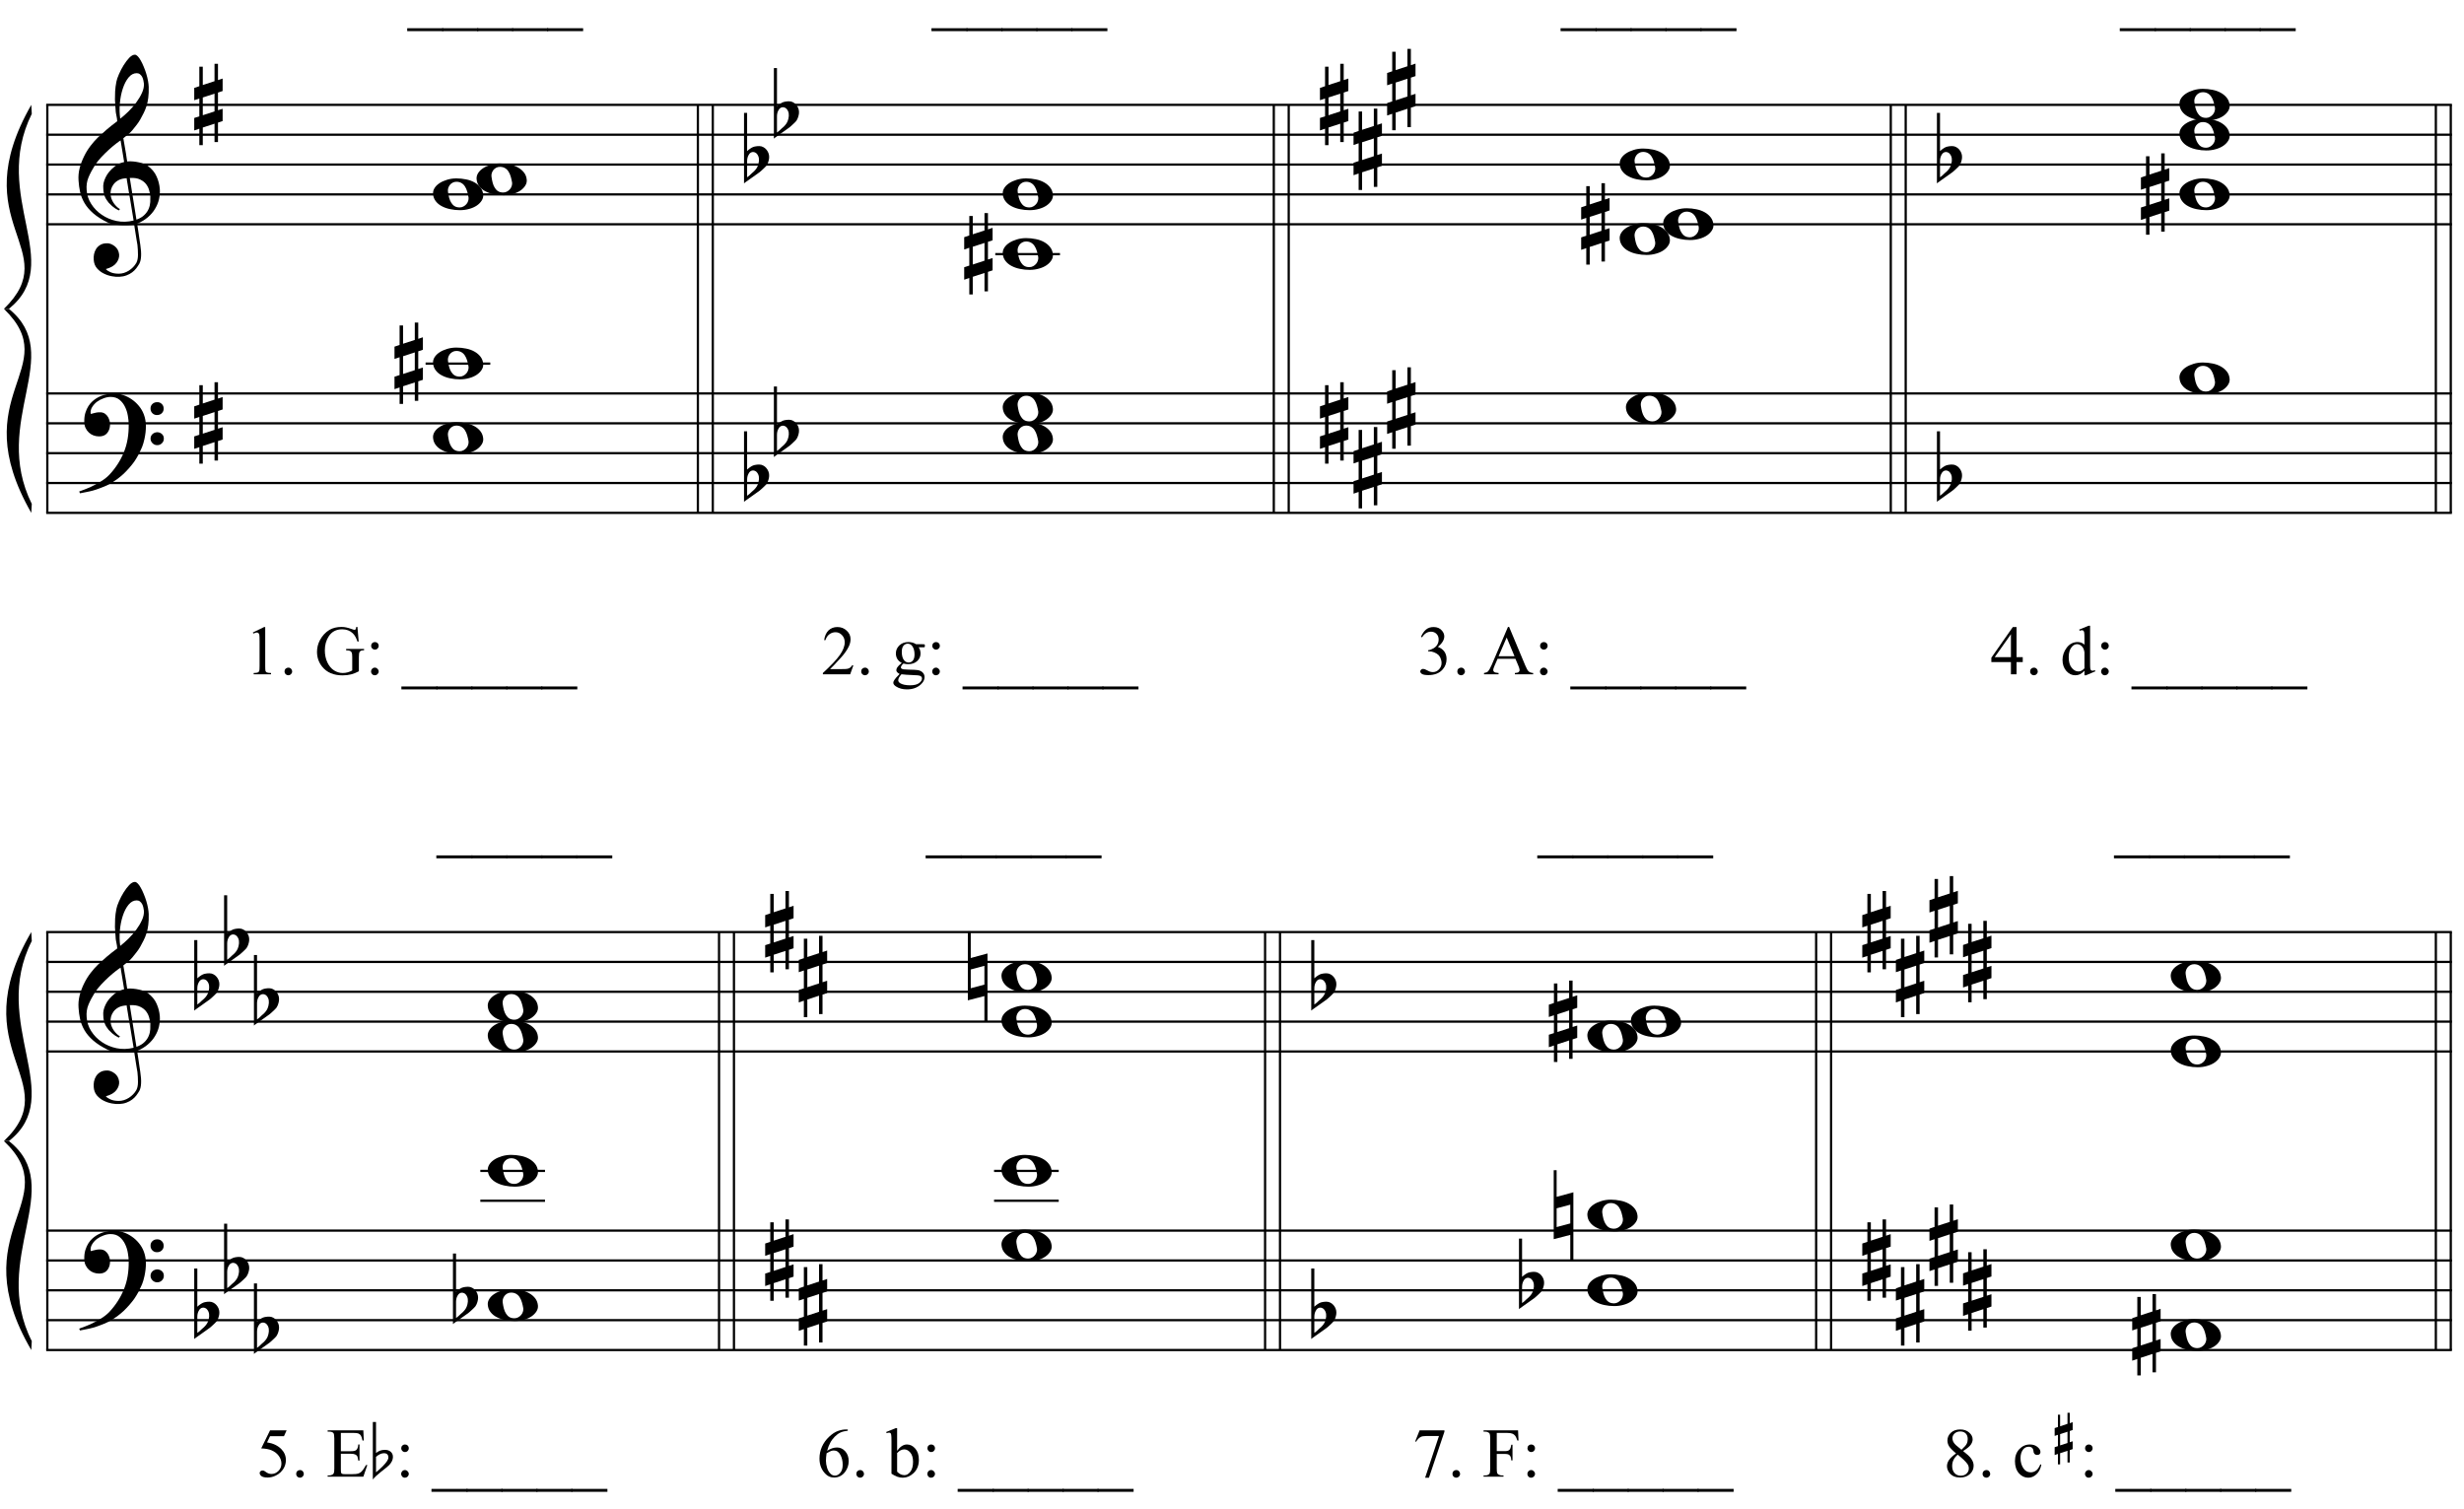 <?xml version="1.0" encoding="UTF-8"?>
<svg xmlns="http://www.w3.org/2000/svg" xmlns:xlink="http://www.w3.org/1999/xlink" width="423pt" height="259pt" viewBox="0 0 423 259" version="1.1">
<defs>
<g>
<symbol overflow="visible" id="glyph0-0">
<path style="stroke:none;" d=""/>
</symbol>
<symbol overflow="visible" id="glyph0-1">
<path style="stroke:none;" d="M 9.547 5.172 C 9.172 5.234 8.766 5.27 8.328 5.281 C 7.898 5.301 7.477 5.289 7.062 5.25 C 6.656 5.219 6.273 5.172 5.922 5.109 C 5.578 5.047 5.297 4.961 5.078 4.859 C 4.023 4.348 3.176 3.812 2.531 3.25 C 1.883 2.688 1.379 2.094 1.016 1.469 C 0.66 0.852 0.41 0.223 0.266 -0.422 C 0.129 -1.066 0.039 -1.719 0 -2.375 C -0.051 -3.082 0.008 -3.789 0.188 -4.5 C 0.375 -5.219 0.629 -5.898 0.953 -6.547 C 1.273 -7.203 1.645 -7.801 2.062 -8.344 C 2.477 -8.883 2.898 -9.363 3.328 -9.781 C 3.816 -10.238 4.328 -10.695 4.859 -11.156 C 5.398 -11.613 5.992 -12.082 6.641 -12.562 C 6.629 -12.738 6.613 -12.895 6.594 -13.031 C 6.57 -13.176 6.547 -13.316 6.516 -13.453 C 6.492 -13.598 6.461 -13.758 6.422 -13.938 C 6.391 -14.113 6.367 -14.332 6.359 -14.594 C 6.359 -14.707 6.344 -14.91 6.312 -15.203 C 6.281 -15.492 6.258 -15.848 6.25 -16.266 C 6.25 -16.68 6.258 -17.156 6.281 -17.688 C 6.312 -18.219 6.383 -18.773 6.5 -19.359 C 6.562 -19.691 6.707 -20.117 6.938 -20.641 C 7.164 -21.172 7.43 -21.68 7.734 -22.172 C 8.047 -22.672 8.367 -23.098 8.703 -23.453 C 9.047 -23.805 9.367 -23.984 9.672 -23.984 C 9.828 -23.984 9.992 -23.891 10.172 -23.703 C 10.348 -23.523 10.52 -23.281 10.688 -22.969 C 10.863 -22.664 11.031 -22.316 11.188 -21.922 C 11.352 -21.535 11.5 -21.133 11.625 -20.719 C 11.75 -20.312 11.848 -19.91 11.922 -19.516 C 11.992 -19.117 12.035 -18.77 12.047 -18.469 C 12.066 -17.758 12.039 -17.133 11.969 -16.594 C 11.906 -16.051 11.801 -15.566 11.656 -15.141 C 11.52 -14.711 11.359 -14.316 11.172 -13.953 C 10.992 -13.586 10.801 -13.223 10.594 -12.859 C 10.375 -12.484 10.148 -12.156 9.922 -11.875 C 9.703 -11.594 9.477 -11.312 9.25 -11.031 C 9 -10.727 8.738 -10.477 8.469 -10.281 C 8.207 -10.082 7.945 -9.867 7.688 -9.641 C 7.812 -8.941 7.922 -8.312 8.016 -7.75 C 8.055 -7.5 8.098 -7.258 8.141 -7.031 C 8.18 -6.801 8.211 -6.586 8.234 -6.391 C 8.266 -6.191 8.289 -6.023 8.312 -5.891 C 8.344 -5.766 8.359 -5.688 8.359 -5.656 C 8.691 -5.695 9.031 -5.695 9.375 -5.656 C 9.727 -5.625 10.062 -5.57 10.375 -5.5 C 10.695 -5.438 10.984 -5.348 11.234 -5.234 C 11.492 -5.129 11.695 -5.031 11.844 -4.938 C 12.582 -4.395 13.102 -3.77 13.406 -3.062 C 13.719 -2.363 13.898 -1.645 13.953 -0.906 C 13.992 -0.332 13.945 0.242 13.812 0.828 C 13.676 1.41 13.445 1.961 13.125 2.484 C 12.812 3.016 12.395 3.5 11.875 3.938 C 11.363 4.375 10.758 4.734 10.062 5.016 C 10.145 5.578 10.223 6.098 10.297 6.578 C 10.359 6.992 10.414 7.395 10.469 7.781 C 10.531 8.164 10.57 8.438 10.594 8.594 C 10.719 9.406 10.766 10.07 10.734 10.594 C 10.711 11.125 10.613 11.555 10.438 11.891 C 10.281 12.16 10.102 12.426 9.906 12.688 C 9.707 12.945 9.473 13.176 9.203 13.375 C 8.93 13.582 8.613 13.754 8.25 13.891 C 7.883 14.035 7.473 14.117 7.016 14.141 C 6.66 14.172 6.234 14.141 5.734 14.047 C 5.242 13.961 4.773 13.805 4.328 13.578 C 3.879 13.359 3.488 13.055 3.156 12.672 C 2.832 12.285 2.648 11.812 2.609 11.25 C 2.578 10.926 2.594 10.598 2.656 10.266 C 2.727 9.93 2.848 9.629 3.016 9.359 C 3.191 9.086 3.422 8.863 3.703 8.688 C 3.984 8.508 4.328 8.41 4.734 8.391 C 4.984 8.367 5.234 8.398 5.484 8.484 C 5.734 8.578 5.969 8.707 6.188 8.875 C 6.406 9.039 6.582 9.242 6.719 9.484 C 6.852 9.734 6.938 10.004 6.969 10.297 C 7.008 10.797 6.852 11.281 6.5 11.75 C 6.145 12.227 5.539 12.582 4.688 12.812 C 4.832 13 5.094 13.176 5.469 13.344 C 5.852 13.52 6.332 13.609 6.906 13.609 C 7.508 13.609 8.086 13.43 8.641 13.078 C 9.191 12.723 9.617 12.281 9.922 11.75 C 10.109 11.395 10.203 10.93 10.203 10.359 C 10.203 9.797 10.172 9.227 10.109 8.656 C 10.078 8.551 10.035 8.312 9.984 7.938 C 9.93 7.562 9.867 7.172 9.797 6.766 C 9.734 6.285 9.648 5.754 9.547 5.172 Z M 9.984 -20.812 C 9.453 -20.812 8.984 -20.562 8.578 -20.062 C 8.172 -19.562 7.844 -18.926 7.594 -18.156 C 7.344 -17.395 7.176 -16.555 7.094 -15.641 C 7.008 -14.723 7.031 -13.844 7.156 -13 C 7.602 -13.344 8.07 -13.754 8.562 -14.234 C 9.062 -14.723 9.508 -15.238 9.906 -15.781 C 10.312 -16.332 10.641 -16.883 10.891 -17.438 C 11.148 -18 11.258 -18.535 11.219 -19.047 C 11.195 -19.211 11.164 -19.395 11.125 -19.594 C 11.082 -19.801 11.016 -19.992 10.922 -20.172 C 10.828 -20.348 10.703 -20.5 10.547 -20.625 C 10.398 -20.75 10.211 -20.812 9.984 -20.812 Z M 9.938 4.328 C 10.531 4.117 10.988 3.848 11.312 3.516 C 11.645 3.191 11.891 2.836 12.047 2.453 C 12.203 2.078 12.289 1.695 12.312 1.312 C 12.332 0.926 12.336 0.582 12.328 0.281 C 12.297 0.039 12.234 -0.258 12.141 -0.625 C 12.055 -1 11.891 -1.359 11.641 -1.703 C 11.398 -2.047 11.051 -2.328 10.594 -2.547 C 10.145 -2.773 9.547 -2.867 8.797 -2.828 Z M 8.266 -2.781 C 7.703 -2.758 7.238 -2.648 6.875 -2.453 C 6.508 -2.254 6.223 -2.016 6.016 -1.734 C 5.805 -1.453 5.66 -1.156 5.578 -0.844 C 5.504 -0.531 5.477 -0.25 5.5 0 C 5.508 0.25 5.562 0.5 5.656 0.75 C 5.75 1.008 5.875 1.254 6.031 1.484 C 6.188 1.711 6.359 1.914 6.547 2.094 C 6.734 2.281 6.922 2.422 7.109 2.516 C 7.086 2.547 7.066 2.57 7.047 2.594 C 7.023 2.613 7 2.641 6.969 2.672 C 6.938 2.691 6.914 2.719 6.906 2.75 C 6.477 2.539 6.102 2.297 5.781 2.016 C 5.469 1.734 5.266 1.535 5.172 1.422 C 5.016 1.211 4.879 1.023 4.766 0.859 C 4.66 0.691 4.57 0.516 4.5 0.328 C 4.438 0.148 4.379 -0.047 4.328 -0.266 C 4.285 -0.484 4.258 -0.742 4.25 -1.047 C 4.219 -1.328 4.234 -1.629 4.297 -1.953 C 4.367 -2.273 4.484 -2.598 4.641 -2.922 C 4.797 -3.254 5 -3.57 5.25 -3.875 C 5.508 -4.188 5.812 -4.477 6.156 -4.75 C 6.332 -4.895 6.488 -5.004 6.625 -5.078 C 6.77 -5.16 6.906 -5.234 7.031 -5.297 C 7.156 -5.359 7.281 -5.406 7.406 -5.438 C 7.539 -5.477 7.68 -5.52 7.828 -5.562 L 7.219 -9.266 C 7.051 -9.172 6.781 -8.977 6.406 -8.688 C 6.039 -8.406 5.641 -8.066 5.203 -7.672 C 4.766 -7.273 4.332 -6.848 3.906 -6.391 C 3.477 -5.93 3.125 -5.488 2.844 -5.062 C 2.352 -4.281 1.973 -3.562 1.703 -2.906 C 1.43 -2.25 1.328 -1.539 1.391 -0.781 C 1.441 0.082 1.703 0.883 2.172 1.625 C 2.648 2.375 3.258 3 4 3.5 C 4.738 4.008 5.578 4.363 6.516 4.562 C 7.461 4.758 8.441 4.734 9.453 4.484 C 9.234 3.129 9.035 1.922 8.859 0.859 C 8.773 0.41 8.695 -0.031 8.625 -0.469 C 8.562 -0.906 8.5 -1.297 8.438 -1.641 C 8.375 -1.984 8.328 -2.258 8.297 -2.469 C 8.273 -2.676 8.266 -2.781 8.266 -2.781 Z M 8.266 -2.781 "/>
</symbol>
<symbol overflow="visible" id="glyph0-2">
<path style="stroke:none;" d="M 10.297 5.375 C 10.172 5.602 10.051 5.812 9.938 6 C 9.82 6.195 9.703 6.383 9.578 6.562 C 9.453 6.738 9.32 6.91 9.188 7.078 C 9.051 7.254 8.895 7.441 8.719 7.641 C 8.539 7.848 8.367 8.035 8.203 8.203 C 8.047 8.367 7.891 8.523 7.734 8.672 C 7.578 8.816 7.41 8.961 7.234 9.109 C 7.055 9.254 6.859 9.41 6.641 9.578 C 6.367 9.773 6.113 9.945 5.875 10.094 C 5.633 10.25 5.395 10.391 5.156 10.516 C 4.914 10.641 4.664 10.754 4.406 10.859 C 4.145 10.961 3.859 11.07 3.547 11.188 C 3.234 11.312 2.891 11.426 2.516 11.531 C 2.141 11.633 1.781 11.719 1.438 11.781 C 1.039 11.863 0.645 11.941 0.25 12.016 L 0.109 11.703 C 0.742 11.484 1.383 11.234 2.031 10.953 C 2.562 10.703 3.125 10.398 3.719 10.047 C 4.312 9.703 4.828 9.305 5.266 8.859 C 6.367 7.68 7.207 6.383 7.781 4.969 C 8.363 3.551 8.641 1.941 8.609 0.141 C 8.609 -0.266 8.562 -0.734 8.469 -1.266 C 8.383 -1.805 8.227 -2.312 8 -2.781 C 7.781 -3.258 7.469 -3.672 7.062 -4.016 C 6.656 -4.359 6.133 -4.531 5.5 -4.531 C 5.125 -4.531 4.727 -4.453 4.312 -4.297 C 3.895 -4.148 3.516 -3.953 3.172 -3.703 C 2.836 -3.453 2.562 -3.148 2.344 -2.797 C 2.125 -2.453 2.035 -2.082 2.078 -1.688 C 2.086 -1.625 2.129 -1.602 2.203 -1.625 C 2.273 -1.645 2.383 -1.676 2.531 -1.719 C 2.676 -1.758 2.852 -1.801 3.062 -1.844 C 3.27 -1.883 3.52 -1.898 3.812 -1.891 C 4.113 -1.867 4.375 -1.773 4.594 -1.609 C 4.812 -1.441 4.988 -1.227 5.125 -0.969 C 5.258 -0.707 5.348 -0.422 5.391 -0.109 C 5.43 0.191 5.414 0.488 5.344 0.781 C 5.238 1.227 5.039 1.582 4.75 1.844 C 4.457 2.113 4.051 2.25 3.531 2.25 C 3.195 2.25 2.875 2.191 2.562 2.078 C 2.258 1.961 1.992 1.797 1.766 1.578 C 1.535 1.367 1.348 1.109 1.203 0.797 C 1.055 0.492 0.984 0.145 0.984 -0.25 C 0.973 -0.832 1.035 -1.348 1.172 -1.797 C 1.316 -2.254 1.492 -2.645 1.703 -2.969 C 1.922 -3.301 2.148 -3.57 2.391 -3.781 C 2.629 -3.988 2.848 -4.156 3.047 -4.281 C 3.555 -4.594 4.07 -4.805 4.594 -4.922 C 5.113 -5.047 5.602 -5.113 6.062 -5.125 C 6.582 -5.125 7.102 -5.035 7.625 -4.859 C 8.156 -4.691 8.648 -4.445 9.109 -4.125 C 9.578 -3.812 9.992 -3.43 10.359 -2.984 C 10.734 -2.535 11.02 -2.039 11.219 -1.5 C 11.445 -0.883 11.562 -0.234 11.562 0.453 C 11.57 1.148 11.488 1.898 11.312 2.703 C 11.258 2.973 11.195 3.219 11.125 3.438 C 11.062 3.656 10.988 3.867 10.906 4.078 C 10.82 4.285 10.727 4.488 10.625 4.688 C 10.52 4.895 10.41 5.125 10.297 5.375 Z M 12.359 -2.516 C 12.348 -2.836 12.453 -3.102 12.672 -3.312 C 12.891 -3.52 13.156 -3.625 13.469 -3.625 C 13.781 -3.645 14.047 -3.551 14.266 -3.344 C 14.492 -3.133 14.609 -2.875 14.609 -2.562 C 14.629 -2.25 14.531 -1.977 14.312 -1.75 C 14.094 -1.531 13.828 -1.422 13.516 -1.422 C 13.191 -1.398 12.914 -1.5 12.688 -1.719 C 12.469 -1.938 12.359 -2.203 12.359 -2.516 Z M 12.359 2.641 C 12.359 2.328 12.469 2.066 12.688 1.859 C 12.906 1.66 13.172 1.551 13.484 1.531 C 13.797 1.531 14.066 1.629 14.297 1.828 C 14.523 2.023 14.641 2.285 14.641 2.609 C 14.648 2.922 14.547 3.188 14.328 3.406 C 14.109 3.633 13.844 3.75 13.531 3.75 C 13.219 3.758 12.945 3.656 12.719 3.438 C 12.488 3.219 12.367 2.953 12.359 2.641 Z M 12.359 2.641 "/>
</symbol>
<symbol overflow="visible" id="glyph0-3">
<path style="stroke:none;" d="M 1.469 -1.266 L 1.469 1.781 L 3.484 1.125 L 3.484 -1.922 Z M 0.875 -3.203 L 0.875 -6.547 L 1.469 -6.547 L 1.469 -3.406 L 3.484 -4.062 L 3.484 -7.047 L 4.078 -7.047 L 4.078 -4.25 L 4.875 -4.516 L 4.875 -2.375 L 4.078 -2.109 L 4.078 0.922 L 4.875 0.672 L 4.875 2.781 L 4.078 3.047 L 4.078 6.391 L 3.484 6.391 L 3.484 3.234 L 1.469 3.891 L 1.469 6.922 L 0.875 6.922 L 0.875 4.094 L 0 4.391 L 0 2.25 L 0.875 1.969 L 0.875 -1.094 L 0 -0.797 L 0 -2.906 Z M 0.875 -3.203 "/>
</symbol>
<symbol overflow="visible" id="glyph0-4">
<path style="stroke:none;" d="M 0.531 -7.25 L 0.531 -2.312 C 0.719 -2.488 0.895 -2.629 1.062 -2.734 C 1.227 -2.848 1.383 -2.938 1.531 -3 C 1.688 -3.062 1.848 -3.102 2.016 -3.125 C 2.191 -3.156 2.391 -3.172 2.609 -3.172 C 2.867 -3.172 3.098 -3.113 3.297 -3 C 3.504 -2.895 3.68 -2.754 3.828 -2.578 C 3.984 -2.398 4.102 -2.203 4.188 -1.984 C 4.27 -1.766 4.312 -1.555 4.312 -1.359 C 4.32 -1.141 4.297 -0.922 4.234 -0.703 C 4.18 -0.492 4.113 -0.301 4.031 -0.125 C 3.938 0.102 3.785 0.305 3.578 0.484 C 3.379 0.672 3.195 0.844 3.031 1 C 2.977 1.062 2.863 1.16 2.688 1.297 C 2.508 1.43 2.305 1.578 2.078 1.734 C 1.859 1.898 1.625 2.066 1.375 2.234 C 1.125 2.41 0.895 2.57 0.688 2.719 C 0.488 2.863 0.32 2.984 0.188 3.078 C 0.062 3.18 0 3.234 0 3.234 L 0 -8.875 L 0.531 -8.875 Z M 2.188 -1.859 C 2.125 -1.941 2.035 -2.008 1.922 -2.062 C 1.805 -2.125 1.676 -2.156 1.531 -2.156 C 1.395 -2.156 1.258 -2.113 1.125 -2.031 C 0.988 -1.945 0.867 -1.801 0.766 -1.594 C 0.617 -1.332 0.539 -1.008 0.531 -0.625 C 0.531 -0.238 0.531 0.113 0.531 0.438 L 0.531 2.188 C 0.531 2.188 0.57 2.156 0.656 2.094 C 0.738 2.039 0.836 1.961 0.953 1.859 C 1.066 1.754 1.188 1.641 1.312 1.516 C 1.445 1.391 1.57 1.281 1.688 1.188 C 1.875 1.008 2.035 0.816 2.172 0.609 C 2.305 0.41 2.41 0.156 2.484 -0.156 C 2.566 -0.477 2.586 -0.785 2.547 -1.078 C 2.504 -1.379 2.383 -1.641 2.188 -1.859 Z M 2.188 -1.859 "/>
</symbol>
<symbol overflow="visible" id="glyph0-5">
<path style="stroke:none;" d="M 0 -0.062 C -0.031 -0.414 0.051 -0.754 0.25 -1.078 C 0.445 -1.398 0.727 -1.68 1.094 -1.922 C 1.469 -2.172 1.906 -2.367 2.406 -2.516 C 2.906 -2.672 3.441 -2.75 4.016 -2.75 C 4.586 -2.75 5.141 -2.691 5.672 -2.578 C 6.211 -2.473 6.691 -2.301 7.109 -2.062 C 7.523 -1.832 7.867 -1.539 8.141 -1.188 C 8.41 -0.844 8.566 -0.43 8.609 0.047 C 8.641 0.398 8.555 0.734 8.359 1.047 C 8.16 1.367 7.879 1.656 7.516 1.906 C 7.148 2.156 6.719 2.348 6.219 2.484 C 5.719 2.629 5.18 2.703 4.609 2.703 C 4.035 2.703 3.484 2.645 2.953 2.531 C 2.422 2.426 1.941 2.258 1.516 2.031 C 1.086 1.812 0.738 1.523 0.469 1.172 C 0.195 0.828 0.039 0.414 0 -0.062 Z M 2.562 -0.453 C 2.613 -0.078 2.68 0.27 2.766 0.594 C 2.859 0.926 2.984 1.211 3.141 1.453 C 3.297 1.703 3.488 1.895 3.719 2.031 C 3.945 2.164 4.234 2.234 4.578 2.234 C 4.816 2.234 5.035 2.176 5.234 2.062 C 5.43 1.957 5.598 1.82 5.734 1.656 C 5.867 1.5 5.969 1.316 6.031 1.109 C 6.094 0.91 6.113 0.719 6.094 0.531 C 6.031 0.164 5.953 -0.176 5.859 -0.5 C 5.766 -0.832 5.633 -1.125 5.469 -1.375 C 5.312 -1.625 5.113 -1.816 4.875 -1.953 C 4.633 -2.098 4.344 -2.172 4 -2.172 C 3.75 -2.172 3.523 -2.113 3.328 -2 C 3.141 -1.895 2.984 -1.758 2.859 -1.594 C 2.742 -1.438 2.656 -1.254 2.594 -1.047 C 2.539 -0.836 2.531 -0.641 2.562 -0.453 Z M 2.562 -0.453 "/>
</symbol>
<symbol overflow="visible" id="glyph0-6">
<path style="stroke:none;" d="M 0.484 -1.266 L 0.484 1.953 L 2.828 1.328 L 2.828 -1.891 Z M 3.359 -4.016 L 3.359 7.688 L 2.828 7.688 L 2.828 3.297 L -0.016 4.031 L -0.016 -7.812 L 0.484 -7.812 L 0.484 -3.234 Z M 3.359 -4.016 "/>
</symbol>
<symbol overflow="visible" id="glyph1-0">
<path style="stroke:none;" d="M 1.672 0 L 1.672 -7.5 L 7.672 -7.5 L 7.672 0 Z M 1.859 -0.188 L 7.484 -0.188 L 7.484 -7.312 L 1.859 -7.312 Z M 1.859 -0.188 "/>
</symbol>
<symbol overflow="visible" id="glyph1-1">
<path style="stroke:none;" d="M 1.406 -7.172 L 3.344 -8.109 L 3.531 -8.109 L 3.531 -1.406 C 3.531 -0.957 3.547 -0.676 3.578 -0.562 C 3.617 -0.457 3.695 -0.375 3.812 -0.312 C 3.938 -0.258 4.176 -0.227 4.531 -0.219 L 4.531 0 L 1.547 0 L 1.547 -0.219 C 1.922 -0.227 2.16 -0.258 2.266 -0.312 C 2.379 -0.375 2.457 -0.453 2.5 -0.547 C 2.539 -0.641 2.562 -0.926 2.562 -1.406 L 2.562 -5.688 C 2.562 -6.27 2.547 -6.641 2.516 -6.797 C 2.484 -6.922 2.43 -7.016 2.359 -7.078 C 2.285 -7.141 2.195 -7.172 2.094 -7.172 C 1.945 -7.172 1.75 -7.109 1.5 -6.984 Z M 1.406 -7.172 "/>
</symbol>
<symbol overflow="visible" id="glyph1-2">
<path style="stroke:none;" d="M 1.5 -1.141 C 1.688 -1.141 1.844 -1.07 1.969 -0.938 C 2.094 -0.812 2.156 -0.66 2.156 -0.484 C 2.156 -0.305 2.086 -0.148 1.953 -0.016 C 1.828 0.109 1.676 0.172 1.5 0.172 C 1.32 0.172 1.164 0.109 1.031 -0.016 C 0.906 -0.148 0.844 -0.305 0.844 -0.484 C 0.844 -0.672 0.906 -0.828 1.031 -0.953 C 1.164 -1.078 1.32 -1.141 1.5 -1.141 Z M 1.5 -1.141 "/>
</symbol>
<symbol overflow="visible" id="glyph1-3">
<path style="stroke:none;" d=""/>
</symbol>
<symbol overflow="visible" id="glyph1-4">
<path style="stroke:none;" d="M 7.359 -8.125 L 7.578 -5.625 L 7.359 -5.625 C 7.16 -6.25 6.895 -6.719 6.562 -7.031 C 6.094 -7.488 5.484 -7.719 4.734 -7.719 C 3.723 -7.719 2.957 -7.316 2.438 -6.516 C 1.988 -5.836 1.766 -5.035 1.766 -4.109 C 1.766 -3.348 1.91 -2.656 2.203 -2.031 C 2.504 -1.406 2.891 -0.945 3.359 -0.656 C 3.836 -0.363 4.328 -0.219 4.828 -0.219 C 5.117 -0.219 5.398 -0.254 5.672 -0.328 C 5.941 -0.398 6.207 -0.508 6.469 -0.656 L 6.469 -2.953 C 6.469 -3.348 6.438 -3.609 6.375 -3.734 C 6.312 -3.859 6.219 -3.953 6.094 -4.016 C 5.969 -4.078 5.742 -4.109 5.422 -4.109 L 5.422 -4.344 L 8.5 -4.344 L 8.5 -4.109 L 8.344 -4.109 C 8.039 -4.109 7.832 -4.008 7.719 -3.812 C 7.645 -3.664 7.609 -3.379 7.609 -2.953 L 7.609 -0.516 C 7.16 -0.273 6.719 -0.098 6.281 0.016 C 5.844 0.129 5.352 0.188 4.812 0.188 C 3.281 0.188 2.113 -0.305 1.312 -1.297 C 0.719 -2.035 0.422 -2.883 0.422 -3.844 C 0.422 -4.551 0.586 -5.223 0.922 -5.859 C 1.328 -6.617 1.875 -7.207 2.562 -7.625 C 3.145 -7.957 3.832 -8.125 4.625 -8.125 C 4.914 -8.125 5.176 -8.098 5.406 -8.047 C 5.645 -8.004 5.984 -7.906 6.422 -7.75 C 6.641 -7.664 6.785 -7.625 6.859 -7.625 C 6.93 -7.625 6.992 -7.656 7.047 -7.719 C 7.098 -7.789 7.133 -7.926 7.156 -8.125 Z M 7.359 -8.125 "/>
</symbol>
<symbol overflow="visible" id="glyph1-5">
<path style="stroke:none;" d="M 1.688 -5.531 C 1.875 -5.531 2.031 -5.469 2.156 -5.344 C 2.281 -5.219 2.344 -5.062 2.344 -4.875 C 2.344 -4.695 2.281 -4.547 2.156 -4.422 C 2.031 -4.297 1.875 -4.234 1.688 -4.234 C 1.508 -4.234 1.359 -4.297 1.234 -4.422 C 1.109 -4.547 1.047 -4.695 1.047 -4.875 C 1.047 -5.062 1.109 -5.219 1.234 -5.344 C 1.359 -5.469 1.508 -5.531 1.688 -5.531 Z M 1.688 -1.141 C 1.863 -1.141 2.016 -1.07 2.141 -0.938 C 2.273 -0.812 2.344 -0.66 2.344 -0.484 C 2.344 -0.305 2.273 -0.148 2.141 -0.016 C 2.016 0.109 1.863 0.172 1.688 0.172 C 1.5 0.172 1.344 0.109 1.219 -0.016 C 1.094 -0.148 1.031 -0.305 1.031 -0.484 C 1.031 -0.66 1.094 -0.812 1.219 -0.938 C 1.344 -1.07 1.5 -1.141 1.688 -1.141 Z M 1.688 -1.141 "/>
</symbol>
<symbol overflow="visible" id="glyph1-6">
<path style="stroke:none;" d="M 6.109 2.594 L -0.094 2.594 L -0.094 2.094 L 6.109 2.094 Z M 6.109 2.594 "/>
</symbol>
<symbol overflow="visible" id="glyph1-7">
<path style="stroke:none;" d="M 5.5 -1.531 L 4.953 0 L 0.266 0 L 0.266 -0.219 C 1.641 -1.477 2.609 -2.504 3.172 -3.297 C 3.734 -4.098 4.016 -4.828 4.016 -5.484 C 4.016 -5.984 3.859 -6.395 3.547 -6.719 C 3.242 -7.051 2.875 -7.219 2.438 -7.219 C 2.051 -7.219 1.703 -7.102 1.391 -6.875 C 1.078 -6.645 0.848 -6.305 0.703 -5.859 L 0.484 -5.859 C 0.586 -6.586 0.836 -7.145 1.234 -7.531 C 1.641 -7.914 2.145 -8.109 2.75 -8.109 C 3.395 -8.109 3.93 -7.898 4.359 -7.484 C 4.797 -7.078 5.016 -6.594 5.016 -6.031 C 5.016 -5.625 4.922 -5.219 4.734 -4.812 C 4.441 -4.188 3.973 -3.52 3.328 -2.812 C 2.359 -1.75 1.75 -1.109 1.5 -0.891 L 3.578 -0.891 C 4.004 -0.891 4.301 -0.906 4.469 -0.938 C 4.633 -0.969 4.785 -1.031 4.922 -1.125 C 5.066 -1.219 5.188 -1.352 5.281 -1.531 Z M 5.5 -1.531 "/>
</symbol>
<symbol overflow="visible" id="glyph1-8">
<path style="stroke:none;" d="M 1.812 -1.953 C 1.477 -2.117 1.223 -2.344 1.047 -2.625 C 0.879 -2.914 0.797 -3.234 0.797 -3.578 C 0.797 -4.109 0.992 -4.566 1.391 -4.953 C 1.797 -5.336 2.312 -5.531 2.938 -5.531 C 3.445 -5.531 3.891 -5.406 4.266 -5.156 L 5.391 -5.156 C 5.566 -5.156 5.664 -5.148 5.688 -5.141 C 5.719 -5.129 5.738 -5.113 5.75 -5.094 C 5.77 -5.051 5.781 -4.988 5.781 -4.906 C 5.781 -4.801 5.77 -4.727 5.75 -4.688 C 5.738 -4.664 5.719 -4.648 5.688 -4.641 C 5.664 -4.629 5.566 -4.625 5.391 -4.625 L 4.703 -4.625 C 4.922 -4.344 5.031 -3.984 5.031 -3.547 C 5.031 -3.047 4.836 -2.617 4.453 -2.266 C 4.066 -1.91 3.551 -1.734 2.906 -1.734 C 2.645 -1.734 2.375 -1.77 2.094 -1.844 C 1.926 -1.695 1.812 -1.566 1.75 -1.453 C 1.688 -1.348 1.656 -1.254 1.656 -1.172 C 1.656 -1.109 1.688 -1.047 1.75 -0.984 C 1.82 -0.922 1.953 -0.875 2.141 -0.844 C 2.242 -0.832 2.516 -0.816 2.953 -0.797 C 3.754 -0.785 4.273 -0.758 4.516 -0.719 C 4.879 -0.664 5.172 -0.531 5.391 -0.312 C 5.609 -0.094 5.719 0.176 5.719 0.5 C 5.719 0.938 5.508 1.348 5.094 1.734 C 4.477 2.305 3.68 2.594 2.703 2.594 C 1.953 2.594 1.316 2.422 0.797 2.078 C 0.504 1.879 0.359 1.676 0.359 1.469 C 0.359 1.375 0.379 1.281 0.422 1.188 C 0.484 1.039 0.617 0.844 0.828 0.594 C 0.859 0.551 1.062 0.336 1.438 -0.047 C 1.227 -0.172 1.082 -0.281 1 -0.375 C 0.914 -0.469 0.875 -0.578 0.875 -0.703 C 0.875 -0.836 0.926 -0.992 1.031 -1.172 C 1.145 -1.359 1.406 -1.617 1.812 -1.953 Z M 2.828 -5.25 C 2.535 -5.25 2.289 -5.129 2.094 -4.891 C 1.906 -4.66 1.812 -4.312 1.812 -3.844 C 1.812 -3.219 1.941 -2.738 2.203 -2.406 C 2.41 -2.145 2.672 -2.016 2.984 -2.016 C 3.273 -2.016 3.516 -2.125 3.703 -2.344 C 3.898 -2.57 4 -2.926 4 -3.406 C 4 -4.02 3.863 -4.504 3.594 -4.859 C 3.395 -5.117 3.141 -5.25 2.828 -5.25 Z M 1.75 0 C 1.57 0.195 1.438 0.379 1.344 0.547 C 1.25 0.723 1.203 0.883 1.203 1.031 C 1.203 1.219 1.312 1.383 1.531 1.531 C 1.926 1.77 2.492 1.891 3.234 1.891 C 3.93 1.891 4.445 1.766 4.781 1.516 C 5.113 1.266 5.281 1 5.281 0.719 C 5.281 0.52 5.18 0.375 4.984 0.281 C 4.785 0.195 4.383 0.148 3.781 0.141 C 2.906 0.109 2.227 0.062 1.75 0 Z M 1.75 0 "/>
</symbol>
<symbol overflow="visible" id="glyph1-9">
<path style="stroke:none;" d="M 0.609 -6.438 C 0.836 -6.969 1.125 -7.379 1.469 -7.672 C 1.812 -7.961 2.242 -8.109 2.766 -8.109 C 3.398 -8.109 3.883 -7.898 4.219 -7.484 C 4.477 -7.18 4.609 -6.852 4.609 -6.5 C 4.609 -5.914 4.242 -5.316 3.516 -4.703 C 4.004 -4.516 4.375 -4.242 4.625 -3.891 C 4.875 -3.535 5 -3.113 5 -2.625 C 5 -1.938 4.781 -1.344 4.344 -0.844 C 3.781 -0.188 2.957 0.141 1.875 0.141 C 1.332 0.141 0.961 0.07 0.766 -0.062 C 0.578 -0.195 0.484 -0.336 0.484 -0.484 C 0.484 -0.598 0.531 -0.695 0.625 -0.781 C 0.719 -0.875 0.828 -0.922 0.953 -0.922 C 1.055 -0.922 1.156 -0.906 1.25 -0.875 C 1.32 -0.852 1.473 -0.781 1.703 -0.656 C 1.941 -0.531 2.102 -0.457 2.188 -0.438 C 2.332 -0.395 2.488 -0.375 2.656 -0.375 C 3.051 -0.375 3.395 -0.523 3.688 -0.828 C 3.988 -1.141 4.141 -1.504 4.141 -1.922 C 4.141 -2.234 4.07 -2.535 3.938 -2.828 C 3.832 -3.047 3.719 -3.211 3.594 -3.328 C 3.426 -3.484 3.195 -3.625 2.906 -3.75 C 2.613 -3.875 2.316 -3.938 2.016 -3.938 L 1.828 -3.938 L 1.828 -4.125 C 2.129 -4.156 2.438 -4.266 2.75 -4.453 C 3.062 -4.641 3.285 -4.859 3.422 -5.109 C 3.566 -5.367 3.641 -5.656 3.641 -5.969 C 3.641 -6.363 3.516 -6.688 3.266 -6.938 C 3.016 -7.188 2.703 -7.312 2.328 -7.312 C 1.711 -7.312 1.203 -6.988 0.797 -6.344 Z M 0.609 -6.438 "/>
</symbol>
<symbol overflow="visible" id="glyph1-10">
<path style="stroke:none;" d="M 5.484 -2.656 L 2.422 -2.656 L 1.875 -1.406 C 1.738 -1.094 1.672 -0.863 1.672 -0.719 C 1.672 -0.594 1.727 -0.484 1.844 -0.391 C 1.957 -0.305 2.207 -0.25 2.594 -0.219 L 2.594 0 L 0.094 0 L 0.094 -0.219 C 0.426 -0.281 0.641 -0.359 0.734 -0.453 C 0.93 -0.641 1.156 -1.02 1.406 -1.594 L 4.203 -8.125 L 4.406 -8.125 L 7.172 -1.516 C 7.391 -0.984 7.586 -0.641 7.766 -0.484 C 7.953 -0.328 8.207 -0.238 8.531 -0.219 L 8.531 0 L 5.391 0 L 5.391 -0.219 C 5.711 -0.227 5.926 -0.281 6.031 -0.375 C 6.145 -0.469 6.203 -0.578 6.203 -0.703 C 6.203 -0.879 6.125 -1.148 5.969 -1.516 Z M 5.328 -3.094 L 3.984 -6.312 L 2.594 -3.094 Z M 5.328 -3.094 "/>
</symbol>
<symbol overflow="visible" id="glyph1-11">
<path style="stroke:none;" d="M 5.578 -2.938 L 5.578 -2.094 L 4.516 -2.094 L 4.516 0 L 3.547 0 L 3.547 -2.094 L 0.188 -2.094 L 0.188 -2.844 L 3.875 -8.109 L 4.516 -8.109 L 4.516 -2.938 Z M 3.547 -2.938 L 3.547 -6.875 L 0.766 -2.938 Z M 3.547 -2.938 "/>
</symbol>
<symbol overflow="visible" id="glyph1-12">
<path style="stroke:none;" d="M 4.172 -0.609 C 3.91 -0.328 3.656 -0.125 3.406 0 C 3.156 0.113 2.883 0.172 2.594 0.172 C 2.008 0.172 1.5 -0.07 1.062 -0.562 C 0.625 -1.062 0.406 -1.695 0.406 -2.469 C 0.406 -3.227 0.645 -3.926 1.125 -4.562 C 1.613 -5.207 2.238 -5.531 3 -5.531 C 3.469 -5.531 3.859 -5.379 4.172 -5.078 L 4.172 -6.078 C 4.172 -6.68 4.156 -7.051 4.125 -7.188 C 4.094 -7.332 4.047 -7.43 3.984 -7.484 C 3.922 -7.535 3.844 -7.562 3.75 -7.562 C 3.645 -7.562 3.508 -7.531 3.344 -7.469 L 3.266 -7.672 L 4.875 -8.328 L 5.141 -8.328 L 5.141 -2.125 C 5.141 -1.5 5.148 -1.113 5.172 -0.969 C 5.203 -0.832 5.25 -0.738 5.312 -0.688 C 5.383 -0.633 5.461 -0.609 5.547 -0.609 C 5.648 -0.609 5.789 -0.641 5.969 -0.703 L 6.031 -0.5 L 4.438 0.172 L 4.172 0.172 Z M 4.172 -1.016 L 4.172 -3.781 C 4.141 -4.039 4.066 -4.281 3.953 -4.5 C 3.836 -4.719 3.68 -4.883 3.484 -5 C 3.297 -5.113 3.109 -5.172 2.922 -5.172 C 2.578 -5.172 2.27 -5.016 2 -4.703 C 1.645 -4.297 1.469 -3.703 1.469 -2.922 C 1.469 -2.129 1.641 -1.523 1.984 -1.109 C 2.328 -0.691 2.711 -0.484 3.141 -0.484 C 3.492 -0.484 3.836 -0.66 4.172 -1.016 Z M 4.172 -1.016 "/>
</symbol>
<symbol overflow="visible" id="glyph1-13">
<path style="stroke:none;" d="M 5.203 -7.953 L 4.75 -6.953 L 2.359 -6.953 L 1.844 -5.891 C 2.875 -5.734 3.691 -5.348 4.297 -4.734 C 4.816 -4.203 5.078 -3.578 5.078 -2.859 C 5.078 -2.441 4.992 -2.051 4.828 -1.688 C 4.66 -1.332 4.445 -1.031 4.188 -0.781 C 3.926 -0.531 3.641 -0.332 3.328 -0.188 C 2.879 0.031 2.414 0.141 1.938 0.141 C 1.457 0.141 1.109 0.062 0.891 -0.094 C 0.68 -0.258 0.578 -0.441 0.578 -0.641 C 0.578 -0.742 0.617 -0.836 0.703 -0.922 C 0.797 -1.016 0.91 -1.062 1.047 -1.062 C 1.148 -1.062 1.238 -1.047 1.312 -1.016 C 1.395 -0.984 1.523 -0.898 1.703 -0.766 C 1.992 -0.566 2.289 -0.469 2.594 -0.469 C 3.051 -0.469 3.453 -0.641 3.797 -0.984 C 4.141 -1.328 4.312 -1.75 4.312 -2.25 C 4.312 -2.727 4.156 -3.176 3.844 -3.594 C 3.539 -4.008 3.117 -4.328 2.578 -4.547 C 2.148 -4.723 1.57 -4.828 0.844 -4.859 L 2.359 -7.953 Z M 5.203 -7.953 "/>
</symbol>
<symbol overflow="visible" id="glyph1-14">
<path style="stroke:none;" d="M 2.516 -7.516 L 2.516 -4.375 L 4.25 -4.375 C 4.707 -4.375 5.008 -4.441 5.156 -4.578 C 5.363 -4.754 5.477 -5.07 5.5 -5.531 L 5.719 -5.531 L 5.719 -2.766 L 5.5 -2.766 C 5.445 -3.148 5.395 -3.395 5.344 -3.5 C 5.27 -3.633 5.148 -3.738 4.984 -3.812 C 4.828 -3.895 4.582 -3.938 4.25 -3.938 L 2.516 -3.938 L 2.516 -1.328 C 2.516 -0.973 2.531 -0.754 2.562 -0.672 C 2.594 -0.598 2.645 -0.539 2.719 -0.5 C 2.801 -0.457 2.953 -0.438 3.172 -0.438 L 4.516 -0.438 C 4.961 -0.438 5.285 -0.469 5.484 -0.531 C 5.691 -0.594 5.891 -0.711 6.078 -0.891 C 6.316 -1.141 6.566 -1.508 6.828 -2 L 7.062 -2 L 6.375 0 L 0.25 0 L 0.25 -0.219 L 0.531 -0.219 C 0.719 -0.219 0.895 -0.266 1.062 -0.359 C 1.188 -0.422 1.27 -0.516 1.312 -0.641 C 1.363 -0.766 1.391 -1.02 1.391 -1.406 L 1.391 -6.562 C 1.391 -7.062 1.336 -7.375 1.234 -7.5 C 1.086 -7.656 0.852 -7.734 0.531 -7.734 L 0.25 -7.734 L 0.25 -7.953 L 6.375 -7.953 L 6.453 -6.203 L 6.234 -6.203 C 6.148 -6.617 6.055 -6.906 5.953 -7.062 C 5.859 -7.219 5.711 -7.336 5.516 -7.422 C 5.359 -7.484 5.082 -7.516 4.688 -7.516 Z M 2.516 -7.516 "/>
</symbol>
<symbol overflow="visible" id="glyph1-15">
<path style="stroke:none;" d="M 5.375 -8.109 L 5.375 -7.891 C 4.863 -7.836 4.441 -7.734 4.109 -7.578 C 3.785 -7.43 3.461 -7.195 3.141 -6.875 C 2.828 -6.562 2.566 -6.207 2.359 -5.812 C 2.148 -5.426 1.973 -4.969 1.828 -4.438 C 2.391 -4.82 2.957 -5.016 3.531 -5.016 C 4.07 -5.016 4.539 -4.797 4.938 -4.359 C 5.332 -3.922 5.531 -3.359 5.531 -2.672 C 5.531 -2.004 5.332 -1.398 4.938 -0.859 C 4.445 -0.191 3.805 0.141 3.016 0.141 C 2.473 0.141 2.008 -0.039 1.625 -0.406 C 0.883 -1.102 0.516 -2.008 0.516 -3.125 C 0.516 -3.832 0.656 -4.504 0.938 -5.141 C 1.227 -5.785 1.633 -6.352 2.156 -6.844 C 2.688 -7.344 3.191 -7.676 3.672 -7.844 C 4.16 -8.02 4.617 -8.109 5.047 -8.109 Z M 1.734 -4.016 C 1.66 -3.484 1.625 -3.055 1.625 -2.734 C 1.625 -2.359 1.691 -1.945 1.828 -1.5 C 1.973 -1.062 2.18 -0.719 2.453 -0.469 C 2.648 -0.281 2.895 -0.188 3.188 -0.188 C 3.52 -0.188 3.82 -0.348 4.094 -0.672 C 4.363 -0.992 4.5 -1.453 4.5 -2.047 C 4.5 -2.711 4.363 -3.285 4.094 -3.766 C 3.832 -4.254 3.457 -4.5 2.969 -4.5 C 2.82 -4.5 2.66 -4.469 2.484 -4.406 C 2.316 -4.344 2.066 -4.211 1.734 -4.016 Z M 1.734 -4.016 "/>
</symbol>
<symbol overflow="visible" id="glyph1-16">
<path style="stroke:none;" d="M 1.844 -4.438 C 2.363 -5.164 2.926 -5.531 3.531 -5.531 C 4.082 -5.531 4.562 -5.289 4.969 -4.812 C 5.375 -4.344 5.578 -3.703 5.578 -2.891 C 5.578 -1.93 5.266 -1.164 4.641 -0.594 C 4.098 -0.082 3.488 0.172 2.812 0.172 C 2.5 0.172 2.18 0.113 1.859 0 C 1.547 -0.113 1.219 -0.285 0.875 -0.516 L 0.875 -6.078 C 0.875 -6.68 0.859 -7.051 0.828 -7.188 C 0.805 -7.332 0.766 -7.43 0.703 -7.484 C 0.641 -7.535 0.562 -7.562 0.469 -7.562 C 0.352 -7.562 0.211 -7.531 0.047 -7.469 L -0.031 -7.672 L 1.578 -8.328 L 1.844 -8.328 Z M 1.844 -4.062 L 1.844 -0.859 C 2.039 -0.66 2.242 -0.508 2.453 -0.406 C 2.672 -0.312 2.895 -0.266 3.125 -0.266 C 3.477 -0.266 3.805 -0.457 4.109 -0.844 C 4.422 -1.238 4.578 -1.812 4.578 -2.562 C 4.578 -3.25 4.422 -3.773 4.109 -4.141 C 3.805 -4.504 3.457 -4.688 3.062 -4.688 C 2.852 -4.688 2.645 -4.633 2.438 -4.531 C 2.281 -4.457 2.082 -4.301 1.844 -4.062 Z M 1.844 -4.062 "/>
</symbol>
<symbol overflow="visible" id="glyph1-17">
<path style="stroke:none;" d="M 1.203 -7.953 L 5.469 -7.953 L 5.469 -7.719 L 2.812 0.172 L 2.156 0.172 L 4.531 -6.984 L 2.344 -6.984 C 1.906 -6.984 1.594 -6.93 1.406 -6.828 C 1.082 -6.648 0.816 -6.375 0.609 -6 L 0.453 -6.062 Z M 1.203 -7.953 "/>
</symbol>
<symbol overflow="visible" id="glyph1-18">
<path style="stroke:none;" d="M 2.453 -7.516 L 2.453 -4.391 L 3.906 -4.391 C 4.238 -4.391 4.477 -4.461 4.625 -4.609 C 4.781 -4.754 4.883 -5.047 4.938 -5.484 L 5.156 -5.484 L 5.156 -2.797 L 4.938 -2.797 C 4.938 -3.098 4.895 -3.32 4.812 -3.469 C 4.738 -3.613 4.633 -3.723 4.5 -3.797 C 4.363 -3.867 4.164 -3.906 3.906 -3.906 L 2.453 -3.906 L 2.453 -1.406 C 2.453 -1 2.477 -0.734 2.531 -0.609 C 2.57 -0.516 2.656 -0.43 2.781 -0.359 C 2.945 -0.266 3.125 -0.219 3.312 -0.219 L 3.609 -0.219 L 3.609 0 L 0.188 0 L 0.188 -0.219 L 0.469 -0.219 C 0.801 -0.219 1.039 -0.312 1.188 -0.5 C 1.281 -0.625 1.328 -0.926 1.328 -1.406 L 1.328 -6.547 C 1.328 -6.941 1.301 -7.207 1.25 -7.344 C 1.219 -7.438 1.141 -7.52 1.016 -7.594 C 0.848 -7.688 0.664 -7.734 0.469 -7.734 L 0.188 -7.734 L 0.188 -7.953 L 6.109 -7.953 L 6.188 -6.203 L 5.984 -6.203 C 5.879 -6.566 5.758 -6.836 5.625 -7.016 C 5.488 -7.191 5.32 -7.316 5.125 -7.391 C 4.926 -7.473 4.617 -7.516 4.203 -7.516 Z M 2.453 -7.516 "/>
</symbol>
<symbol overflow="visible" id="glyph1-19">
<path style="stroke:none;" d="M 2.297 -4 C 1.672 -4.52 1.266 -4.938 1.078 -5.25 C 0.898 -5.562 0.812 -5.883 0.812 -6.219 C 0.812 -6.727 1.008 -7.172 1.406 -7.547 C 1.812 -7.922 2.344 -8.109 3 -8.109 C 3.645 -8.109 4.16 -7.93 4.547 -7.578 C 4.941 -7.234 5.141 -6.844 5.141 -6.406 C 5.141 -6.102 5.031 -5.797 4.812 -5.484 C 4.602 -5.18 4.164 -4.82 3.5 -4.406 C 4.188 -3.875 4.641 -3.453 4.859 -3.141 C 5.16 -2.742 5.312 -2.328 5.312 -1.891 C 5.312 -1.328 5.098 -0.848 4.672 -0.453 C 4.242 -0.055 3.688 0.141 3 0.141 C 2.238 0.141 1.648 -0.094 1.234 -0.562 C 0.898 -0.945 0.734 -1.363 0.734 -1.812 C 0.734 -2.164 0.848 -2.516 1.078 -2.859 C 1.316 -3.203 1.723 -3.582 2.297 -4 Z M 3.219 -4.625 C 3.688 -5.051 3.984 -5.383 4.109 -5.625 C 4.234 -5.875 4.297 -6.148 4.297 -6.453 C 4.297 -6.867 4.18 -7.191 3.953 -7.422 C 3.723 -7.648 3.41 -7.766 3.016 -7.766 C 2.617 -7.766 2.297 -7.648 2.047 -7.422 C 1.797 -7.191 1.672 -6.922 1.672 -6.609 C 1.672 -6.41 1.719 -6.207 1.812 -6 C 1.914 -5.801 2.066 -5.609 2.266 -5.422 Z M 2.578 -3.781 C 2.254 -3.508 2.016 -3.211 1.859 -2.891 C 1.703 -2.566 1.625 -2.219 1.625 -1.844 C 1.625 -1.332 1.758 -0.926 2.031 -0.625 C 2.312 -0.32 2.664 -0.172 3.094 -0.172 C 3.508 -0.172 3.844 -0.289 4.094 -0.531 C 4.352 -0.77 4.484 -1.062 4.484 -1.406 C 4.484 -1.688 4.41 -1.938 4.266 -2.156 C 3.984 -2.57 3.422 -3.113 2.578 -3.781 Z M 2.578 -3.781 "/>
</symbol>
<symbol overflow="visible" id="glyph1-20">
<path style="stroke:none;" d="M 4.938 -2.047 C 4.789 -1.336 4.504 -0.789 4.078 -0.406 C 3.66 -0.02 3.195 0.172 2.688 0.172 C 2.07 0.172 1.535 -0.082 1.078 -0.594 C 0.629 -1.113 0.406 -1.805 0.406 -2.672 C 0.406 -3.516 0.656 -4.203 1.156 -4.734 C 1.664 -5.266 2.27 -5.531 2.969 -5.531 C 3.5 -5.531 3.93 -5.391 4.266 -5.109 C 4.609 -4.828 4.781 -4.535 4.781 -4.234 C 4.781 -4.086 4.734 -3.969 4.641 -3.875 C 4.547 -3.781 4.41 -3.734 4.234 -3.734 C 4.004 -3.734 3.832 -3.812 3.719 -3.969 C 3.645 -4.039 3.598 -4.191 3.578 -4.422 C 3.555 -4.66 3.477 -4.836 3.344 -4.953 C 3.207 -5.078 3.02 -5.141 2.781 -5.141 C 2.383 -5.141 2.066 -4.992 1.828 -4.703 C 1.516 -4.316 1.359 -3.812 1.359 -3.188 C 1.359 -2.539 1.516 -1.973 1.828 -1.484 C 2.141 -0.992 2.566 -0.75 3.109 -0.75 C 3.492 -0.75 3.836 -0.879 4.141 -1.141 C 4.348 -1.316 4.555 -1.645 4.766 -2.125 Z M 4.938 -2.047 "/>
</symbol>
<symbol overflow="visible" id="glyph2-0">
<path style="stroke:none;" d=""/>
</symbol>
<symbol overflow="visible" id="glyph2-1">
<path style="stroke:none;" d="M 4.125 -3.391 C 4.125 -2.922 3.91 -2.457 3.484 -2 C 3.273 -1.789 2.801 -1.398 2.062 -0.828 C 1.414 -0.316 0.953 0.117 0.672 0.484 L 0.672 -9.391 L 1.219 -9.391 L 1.219 -4.062 C 1.645 -4.426 2.148 -4.609 2.734 -4.609 C 3.141 -4.609 3.461 -4.508 3.703 -4.312 C 3.984 -4.094 4.125 -3.785 4.125 -3.391 Z M 3.344 -3.281 C 3.344 -3.781 3.086 -4.031 2.578 -4.031 C 2.148 -4.031 1.695 -3.82 1.219 -3.406 L 1.219 -0.75 C 1.633 -1.082 2.023 -1.438 2.391 -1.812 C 3.023 -2.457 3.344 -2.945 3.344 -3.281 Z M 3.344 -3.281 "/>
</symbol>
<symbol overflow="visible" id="glyph3-0">
<path style="stroke:none;" d="M 0.828 0 L 0.828 -3.75 L 3.828 -3.75 L 3.828 0 Z M 0.922 -0.094 L 3.734 -0.094 L 3.734 -3.656 L 0.922 -3.656 Z M 0.922 -0.094 "/>
</symbol>
<symbol overflow="visible" id="glyph3-1">
<path style="stroke:none;" d=""/>
</symbol>
<symbol overflow="visible" id="glyph4-0">
<path style="stroke:none;" d=""/>
</symbol>
<symbol overflow="visible" id="glyph4-1">
<path style="stroke:none;" d="M 2.594 -7.719 L 1.328 -7.312 L 1.328 -5.375 L 2.594 -5.781 Z M 0.391 -8.344 L 0.953 -8.531 L 0.953 -10.641 L 1.328 -10.641 L 1.328 -8.656 L 2.594 -9.078 L 2.594 -10.969 L 2.984 -10.969 L 2.984 -9.188 L 3.484 -9.359 L 3.484 -8.016 L 2.984 -7.844 L 2.984 -5.922 L 3.484 -6.078 L 3.484 -4.734 L 2.984 -4.562 L 2.984 -2.438 L 2.594 -2.438 L 2.594 -4.453 L 1.328 -4.031 L 1.328 -2.109 L 0.953 -2.109 L 0.953 -3.906 L 0.391 -3.719 L 0.391 -5.062 L 0.953 -5.25 L 0.953 -7.188 L 0.391 -7 Z M 0.391 -8.344 "/>
</symbol>
</g>
</defs>
<g id="surface1">
<rect x="0" y="0" width="423" height="259" style="fill:rgb(100%,100%,100%);fill-opacity:1;stroke:none;"/>
<path style="fill:none;stroke-width:0.384;stroke-linecap:butt;stroke-linejoin:miter;stroke:rgb(0%,0%,0%);stroke-opacity:1;stroke-miterlimit:10;" d="M 163.125 738 L 163.125 667.957 " transform="matrix(1,0,0,-1,-155,756)"/>
<g style="fill:rgb(0%,0%,0%);fill-opacity:1;">
  <use xlink:href="#glyph0-1" x="13.484" y="33.375"/>
</g>
<g style="fill:rgb(0%,0%,0%);fill-opacity:1;">
  <use xlink:href="#glyph0-2" x="13.484" y="72.667"/>
</g>
<g style="fill:rgb(0%,0%,0%);fill-opacity:1;">
  <use xlink:href="#glyph0-3" x="33.344" y="18"/>
</g>
<g style="fill:rgb(0%,0%,0%);fill-opacity:1;">
  <use xlink:href="#glyph0-3" x="33.344" y="72.667"/>
</g>
<path style="fill:none;stroke-width:0.384;stroke-linecap:butt;stroke-linejoin:miter;stroke:rgb(0%,0%,0%);stroke-opacity:1;stroke-miterlimit:10;" d="M 274.805 738 L 274.805 667.957 " transform="matrix(1,0,0,-1,-155,756)"/>
<path style="fill:none;stroke-width:0.384;stroke-linecap:butt;stroke-linejoin:miter;stroke:rgb(0%,0%,0%);stroke-opacity:1;stroke-miterlimit:10;" d="M 277.367 738 L 277.367 667.957 " transform="matrix(1,0,0,-1,-155,756)"/>
<g style="fill:rgb(0%,0%,0%);fill-opacity:1;">
  <use xlink:href="#glyph0-4" x="127.729" y="28.25"/>
</g>
<g style="fill:rgb(0%,0%,0%);fill-opacity:1;">
  <use xlink:href="#glyph0-4" x="132.854" y="20.562"/>
</g>
<g style="fill:rgb(0%,0%,0%);fill-opacity:1;">
  <use xlink:href="#glyph0-4" x="127.729" y="82.917"/>
</g>
<g style="fill:rgb(0%,0%,0%);fill-opacity:1;">
  <use xlink:href="#glyph0-4" x="132.854" y="75.229"/>
</g>
<path style="fill:none;stroke-width:0.384;stroke-linecap:butt;stroke-linejoin:miter;stroke:rgb(0%,0%,0%);stroke-opacity:1;stroke-miterlimit:10;" d="M 373.676 738 L 373.676 667.957 " transform="matrix(1,0,0,-1,-155,756)"/>
<path style="fill:none;stroke-width:0.384;stroke-linecap:butt;stroke-linejoin:miter;stroke:rgb(0%,0%,0%);stroke-opacity:1;stroke-miterlimit:10;" d="M 376.238 738 L 376.238 667.957 " transform="matrix(1,0,0,-1,-155,756)"/>
<g style="fill:rgb(0%,0%,0%);fill-opacity:1;">
  <use xlink:href="#glyph0-3" x="226.599" y="18"/>
</g>
<g style="fill:rgb(0%,0%,0%);fill-opacity:1;">
  <use xlink:href="#glyph0-3" x="232.365" y="25.688"/>
</g>
<g style="fill:rgb(0%,0%,0%);fill-opacity:1;">
  <use xlink:href="#glyph0-3" x="238.13" y="15.438"/>
</g>
<g style="fill:rgb(0%,0%,0%);fill-opacity:1;">
  <use xlink:href="#glyph0-3" x="226.599" y="72.667"/>
</g>
<g style="fill:rgb(0%,0%,0%);fill-opacity:1;">
  <use xlink:href="#glyph0-3" x="232.365" y="80.354"/>
</g>
<g style="fill:rgb(0%,0%,0%);fill-opacity:1;">
  <use xlink:href="#glyph0-3" x="238.13" y="70.104"/>
</g>
<path style="fill:none;stroke-width:0.384;stroke-linecap:butt;stroke-linejoin:miter;stroke:rgb(0%,0%,0%);stroke-opacity:1;stroke-miterlimit:10;" d="M 479.594 738 L 479.594 667.957 " transform="matrix(1,0,0,-1,-155,756)"/>
<path style="fill:none;stroke-width:0.384;stroke-linecap:butt;stroke-linejoin:miter;stroke:rgb(0%,0%,0%);stroke-opacity:1;stroke-miterlimit:10;" d="M 482.156 738 L 482.156 667.957 " transform="matrix(1,0,0,-1,-155,756)"/>
<g style="fill:rgb(0%,0%,0%);fill-opacity:1;">
  <use xlink:href="#glyph0-4" x="332.516" y="28.25"/>
</g>
<g style="fill:rgb(0%,0%,0%);fill-opacity:1;">
  <use xlink:href="#glyph0-4" x="332.516" y="82.917"/>
</g>
<path style="fill:none;stroke-width:0.384;stroke-linecap:butt;stroke-linejoin:miter;stroke:rgb(0%,0%,0%);stroke-opacity:1;stroke-miterlimit:10;" d="M 575.73 738 L 575.73 667.957 " transform="matrix(1,0,0,-1,-155,756)"/>
<path style="fill:none;stroke-width:0.384;stroke-linecap:butt;stroke-linejoin:miter;stroke:rgb(0%,0%,0%);stroke-opacity:1;stroke-miterlimit:10;" d="M 573.168 738 L 573.168 667.957 " transform="matrix(1,0,0,-1,-155,756)"/>
<path style="fill:none;stroke-width:0.384;stroke-linecap:butt;stroke-linejoin:miter;stroke:rgb(0%,0%,0%);stroke-opacity:1;stroke-miterlimit:10;" d="M 162.934 738 L 575.922 738 " transform="matrix(1,0,0,-1,-155,756)"/>
<path style="fill:none;stroke-width:0.384;stroke-linecap:butt;stroke-linejoin:miter;stroke:rgb(0%,0%,0%);stroke-opacity:1;stroke-miterlimit:10;" d="M 162.934 732.875 L 575.922 732.875 " transform="matrix(1,0,0,-1,-155,756)"/>
<path style="fill:none;stroke-width:0.384;stroke-linecap:butt;stroke-linejoin:miter;stroke:rgb(0%,0%,0%);stroke-opacity:1;stroke-miterlimit:10;" d="M 162.934 727.75 L 575.922 727.75 " transform="matrix(1,0,0,-1,-155,756)"/>
<path style="fill:none;stroke-width:0.384;stroke-linecap:butt;stroke-linejoin:miter;stroke:rgb(0%,0%,0%);stroke-opacity:1;stroke-miterlimit:10;" d="M 162.934 722.625 L 575.922 722.625 " transform="matrix(1,0,0,-1,-155,756)"/>
<path style="fill:none;stroke-width:0.384;stroke-linecap:butt;stroke-linejoin:miter;stroke:rgb(0%,0%,0%);stroke-opacity:1;stroke-miterlimit:10;" d="M 162.934 717.5 L 575.922 717.5 " transform="matrix(1,0,0,-1,-155,756)"/>
<path style="fill:none;stroke-width:0.384;stroke-linecap:butt;stroke-linejoin:miter;stroke:rgb(0%,0%,0%);stroke-opacity:1;stroke-miterlimit:10;" d="M 162.934 688.457 L 575.922 688.457 " transform="matrix(1,0,0,-1,-155,756)"/>
<path style="fill:none;stroke-width:0.384;stroke-linecap:butt;stroke-linejoin:miter;stroke:rgb(0%,0%,0%);stroke-opacity:1;stroke-miterlimit:10;" d="M 162.934 683.332 L 575.922 683.332 " transform="matrix(1,0,0,-1,-155,756)"/>
<path style="fill:none;stroke-width:0.384;stroke-linecap:butt;stroke-linejoin:miter;stroke:rgb(0%,0%,0%);stroke-opacity:1;stroke-miterlimit:10;" d="M 162.934 678.207 L 575.922 678.207 " transform="matrix(1,0,0,-1,-155,756)"/>
<path style="fill:none;stroke-width:0.384;stroke-linecap:butt;stroke-linejoin:miter;stroke:rgb(0%,0%,0%);stroke-opacity:1;stroke-miterlimit:10;" d="M 162.934 673.082 L 575.922 673.082 " transform="matrix(1,0,0,-1,-155,756)"/>
<path style="fill:none;stroke-width:0.384;stroke-linecap:butt;stroke-linejoin:miter;stroke:rgb(0%,0%,0%);stroke-opacity:1;stroke-miterlimit:10;" d="M 162.934 667.957 L 575.922 667.957 " transform="matrix(1,0,0,-1,-155,756)"/>
<path style=" stroke:none;fill-rule:nonzero;fill:rgb(0%,0%,0%);fill-opacity:1;" d="M 5.371 18 C -6.359 38.5 11.234 42.77 0.672 53.02 L 1.527 53.02 C 11.32 45.105 -1.605 33.832 5.457 19.539 "/>
<path style=" stroke:none;fill-rule:nonzero;fill:rgb(0%,0%,0%);fill-opacity:1;" d="M 5.371 88.043 C -6.359 67.543 11.234 63.27 0.672 53.02 L 1.527 53.02 C 11.32 60.938 -1.605 72.211 5.457 86.504 "/>
<g style="fill:rgb(0%,0%,0%);fill-opacity:1;">
  <use xlink:href="#glyph0-5" x="81.818" y="30.812"/>
</g>
<g style="fill:rgb(0%,0%,0%);fill-opacity:1;">
  <use xlink:href="#glyph0-5" x="74.344" y="33.375"/>
</g>
<path style="fill:none;stroke-width:0.384;stroke-linecap:butt;stroke-linejoin:miter;stroke:rgb(0%,0%,0%);stroke-opacity:1;stroke-miterlimit:10;" d="M 228.062 693.582 L 239.168 693.582 " transform="matrix(1,0,0,-1,-155,756)"/>
<g style="fill:rgb(0%,0%,0%);fill-opacity:1;">
  <use xlink:href="#glyph0-5" x="74.344" y="62.417"/>
</g>
<g style="fill:rgb(0%,0%,0%);fill-opacity:1;">
  <use xlink:href="#glyph0-5" x="74.344" y="75.229"/>
</g>
<g style="fill:rgb(0%,0%,0%);fill-opacity:1;">
  <use xlink:href="#glyph0-3" x="67.724" y="62.417"/>
</g>
<g style="fill:rgb(0%,0%,0%);fill-opacity:1;">
  <use xlink:href="#glyph0-5" x="172.146" y="33.375"/>
</g>
<path style="fill:none;stroke-width:0.384;stroke-linecap:butt;stroke-linejoin:miter;stroke:rgb(0%,0%,0%);stroke-opacity:1;stroke-miterlimit:10;" d="M 325.863 712.375 L 336.969 712.375 " transform="matrix(1,0,0,-1,-155,756)"/>
<g style="fill:rgb(0%,0%,0%);fill-opacity:1;">
  <use xlink:href="#glyph0-5" x="172.146" y="43.625"/>
</g>
<g style="fill:rgb(0%,0%,0%);fill-opacity:1;">
  <use xlink:href="#glyph0-3" x="165.526" y="43.625"/>
</g>
<g style="fill:rgb(0%,0%,0%);fill-opacity:1;">
  <use xlink:href="#glyph0-5" x="172.146" y="70.104"/>
</g>
<g style="fill:rgb(0%,0%,0%);fill-opacity:1;">
  <use xlink:href="#glyph0-5" x="172.146" y="75.229"/>
</g>
<g style="fill:rgb(0%,0%,0%);fill-opacity:1;">
  <use xlink:href="#glyph0-5" x="278.062" y="28.25"/>
</g>
<g style="fill:rgb(0%,0%,0%);fill-opacity:1;">
  <use xlink:href="#glyph0-5" x="285.536" y="38.5"/>
</g>
<g style="fill:rgb(0%,0%,0%);fill-opacity:1;">
  <use xlink:href="#glyph0-5" x="278.062" y="41.062"/>
</g>
<g style="fill:rgb(0%,0%,0%);fill-opacity:1;">
  <use xlink:href="#glyph0-3" x="271.443" y="38.5"/>
</g>
<g style="fill:rgb(0%,0%,0%);fill-opacity:1;">
  <use xlink:href="#glyph0-5" x="279.13" y="70.104"/>
</g>
<g style="fill:rgb(0%,0%,0%);fill-opacity:1;">
  <use xlink:href="#glyph0-5" x="374.156" y="18"/>
</g>
<g style="fill:rgb(0%,0%,0%);fill-opacity:1;">
  <use xlink:href="#glyph0-5" x="374.156" y="23.125"/>
</g>
<g style="fill:rgb(0%,0%,0%);fill-opacity:1;">
  <use xlink:href="#glyph0-5" x="374.156" y="33.375"/>
</g>
<g style="fill:rgb(0%,0%,0%);fill-opacity:1;">
  <use xlink:href="#glyph0-3" x="367.536" y="33.375"/>
</g>
<g style="fill:rgb(0%,0%,0%);fill-opacity:1;">
  <use xlink:href="#glyph0-5" x="374.156" y="64.979"/>
</g>
<path style="fill:none;stroke-width:0.384;stroke-linecap:butt;stroke-linejoin:miter;stroke:rgb(0%,0%,0%);stroke-opacity:1;stroke-miterlimit:10;" d="M 163.125 595.996 L 163.125 524.246 " transform="matrix(1,0,0,-1,-155,756)"/>
<g style="fill:rgb(0%,0%,0%);fill-opacity:1;">
  <use xlink:href="#glyph0-1" x="13.484" y="175.38"/>
</g>
<g style="fill:rgb(0%,0%,0%);fill-opacity:1;">
  <use xlink:href="#glyph0-2" x="13.484" y="216.38"/>
</g>
<g style="fill:rgb(0%,0%,0%);fill-opacity:1;">
  <use xlink:href="#glyph0-4" x="33.344" y="170.255"/>
</g>
<g style="fill:rgb(0%,0%,0%);fill-opacity:1;">
  <use xlink:href="#glyph0-4" x="38.469" y="162.568"/>
</g>
<g style="fill:rgb(0%,0%,0%);fill-opacity:1;">
  <use xlink:href="#glyph0-4" x="43.594" y="172.818"/>
</g>
<g style="fill:rgb(0%,0%,0%);fill-opacity:1;">
  <use xlink:href="#glyph0-4" x="33.344" y="226.63"/>
</g>
<g style="fill:rgb(0%,0%,0%);fill-opacity:1;">
  <use xlink:href="#glyph0-4" x="38.469" y="218.943"/>
</g>
<g style="fill:rgb(0%,0%,0%);fill-opacity:1;">
  <use xlink:href="#glyph0-4" x="43.594" y="229.193"/>
</g>
<path style="fill:none;stroke-width:0.384;stroke-linecap:butt;stroke-linejoin:miter;stroke:rgb(0%,0%,0%);stroke-opacity:1;stroke-miterlimit:10;" d="M 278.438 595.996 L 278.438 524.246 " transform="matrix(1,0,0,-1,-155,756)"/>
<path style="fill:none;stroke-width:0.384;stroke-linecap:butt;stroke-linejoin:miter;stroke:rgb(0%,0%,0%);stroke-opacity:1;stroke-miterlimit:10;" d="M 281 595.996 L 281 524.246 " transform="matrix(1,0,0,-1,-155,756)"/>
<g style="fill:rgb(0%,0%,0%);fill-opacity:1;">
  <use xlink:href="#glyph0-3" x="131.359" y="160.005"/>
</g>
<g style="fill:rgb(0%,0%,0%);fill-opacity:1;">
  <use xlink:href="#glyph0-3" x="137.125" y="167.693"/>
</g>
<g style="fill:rgb(0%,0%,0%);fill-opacity:1;">
  <use xlink:href="#glyph0-3" x="131.359" y="216.38"/>
</g>
<g style="fill:rgb(0%,0%,0%);fill-opacity:1;">
  <use xlink:href="#glyph0-3" x="137.125" y="224.068"/>
</g>
<path style="fill:none;stroke-width:0.384;stroke-linecap:butt;stroke-linejoin:miter;stroke:rgb(0%,0%,0%);stroke-opacity:1;stroke-miterlimit:10;" d="M 372.18 595.996 L 372.18 524.246 " transform="matrix(1,0,0,-1,-155,756)"/>
<path style="fill:none;stroke-width:0.384;stroke-linecap:butt;stroke-linejoin:miter;stroke:rgb(0%,0%,0%);stroke-opacity:1;stroke-miterlimit:10;" d="M 374.742 595.996 L 374.742 524.246 " transform="matrix(1,0,0,-1,-155,756)"/>
<g style="fill:rgb(0%,0%,0%);fill-opacity:1;">
  <use xlink:href="#glyph0-4" x="225.104" y="170.255"/>
</g>
<g style="fill:rgb(0%,0%,0%);fill-opacity:1;">
  <use xlink:href="#glyph0-4" x="225.104" y="226.63"/>
</g>
<path style="fill:none;stroke-width:0.384;stroke-linecap:butt;stroke-linejoin:miter;stroke:rgb(0%,0%,0%);stroke-opacity:1;stroke-miterlimit:10;" d="M 466.781 595.996 L 466.781 524.246 " transform="matrix(1,0,0,-1,-155,756)"/>
<path style="fill:none;stroke-width:0.384;stroke-linecap:butt;stroke-linejoin:miter;stroke:rgb(0%,0%,0%);stroke-opacity:1;stroke-miterlimit:10;" d="M 469.344 595.996 L 469.344 524.246 " transform="matrix(1,0,0,-1,-155,756)"/>
<g style="fill:rgb(0%,0%,0%);fill-opacity:1;">
  <use xlink:href="#glyph0-3" x="319.703" y="160.005"/>
</g>
<g style="fill:rgb(0%,0%,0%);fill-opacity:1;">
  <use xlink:href="#glyph0-3" x="325.469" y="167.693"/>
</g>
<g style="fill:rgb(0%,0%,0%);fill-opacity:1;">
  <use xlink:href="#glyph0-3" x="331.234" y="157.443"/>
</g>
<g style="fill:rgb(0%,0%,0%);fill-opacity:1;">
  <use xlink:href="#glyph0-3" x="337" y="165.13"/>
</g>
<g style="fill:rgb(0%,0%,0%);fill-opacity:1;">
  <use xlink:href="#glyph0-3" x="319.703" y="216.38"/>
</g>
<g style="fill:rgb(0%,0%,0%);fill-opacity:1;">
  <use xlink:href="#glyph0-3" x="325.469" y="224.068"/>
</g>
<g style="fill:rgb(0%,0%,0%);fill-opacity:1;">
  <use xlink:href="#glyph0-3" x="331.234" y="213.818"/>
</g>
<g style="fill:rgb(0%,0%,0%);fill-opacity:1;">
  <use xlink:href="#glyph0-3" x="337" y="221.505"/>
</g>
<path style="fill:none;stroke-width:0.384;stroke-linecap:butt;stroke-linejoin:miter;stroke:rgb(0%,0%,0%);stroke-opacity:1;stroke-miterlimit:10;" d="M 575.73 595.996 L 575.73 524.246 " transform="matrix(1,0,0,-1,-155,756)"/>
<path style="fill:none;stroke-width:0.384;stroke-linecap:butt;stroke-linejoin:miter;stroke:rgb(0%,0%,0%);stroke-opacity:1;stroke-miterlimit:10;" d="M 573.168 595.996 L 573.168 524.246 " transform="matrix(1,0,0,-1,-155,756)"/>
<path style="fill:none;stroke-width:0.384;stroke-linecap:butt;stroke-linejoin:miter;stroke:rgb(0%,0%,0%);stroke-opacity:1;stroke-miterlimit:10;" d="M 162.934 595.996 L 575.922 595.996 " transform="matrix(1,0,0,-1,-155,756)"/>
<path style="fill:none;stroke-width:0.384;stroke-linecap:butt;stroke-linejoin:miter;stroke:rgb(0%,0%,0%);stroke-opacity:1;stroke-miterlimit:10;" d="M 162.934 590.871 L 575.922 590.871 " transform="matrix(1,0,0,-1,-155,756)"/>
<path style="fill:none;stroke-width:0.384;stroke-linecap:butt;stroke-linejoin:miter;stroke:rgb(0%,0%,0%);stroke-opacity:1;stroke-miterlimit:10;" d="M 162.934 585.746 L 575.922 585.746 " transform="matrix(1,0,0,-1,-155,756)"/>
<path style="fill:none;stroke-width:0.384;stroke-linecap:butt;stroke-linejoin:miter;stroke:rgb(0%,0%,0%);stroke-opacity:1;stroke-miterlimit:10;" d="M 162.934 580.621 L 575.922 580.621 " transform="matrix(1,0,0,-1,-155,756)"/>
<path style="fill:none;stroke-width:0.384;stroke-linecap:butt;stroke-linejoin:miter;stroke:rgb(0%,0%,0%);stroke-opacity:1;stroke-miterlimit:10;" d="M 162.934 575.496 L 575.922 575.496 " transform="matrix(1,0,0,-1,-155,756)"/>
<path style="fill:none;stroke-width:0.384;stroke-linecap:butt;stroke-linejoin:miter;stroke:rgb(0%,0%,0%);stroke-opacity:1;stroke-miterlimit:10;" d="M 162.934 544.746 L 575.922 544.746 " transform="matrix(1,0,0,-1,-155,756)"/>
<path style="fill:none;stroke-width:0.384;stroke-linecap:butt;stroke-linejoin:miter;stroke:rgb(0%,0%,0%);stroke-opacity:1;stroke-miterlimit:10;" d="M 162.934 539.621 L 575.922 539.621 " transform="matrix(1,0,0,-1,-155,756)"/>
<path style="fill:none;stroke-width:0.384;stroke-linecap:butt;stroke-linejoin:miter;stroke:rgb(0%,0%,0%);stroke-opacity:1;stroke-miterlimit:10;" d="M 162.934 534.496 L 575.922 534.496 " transform="matrix(1,0,0,-1,-155,756)"/>
<path style="fill:none;stroke-width:0.384;stroke-linecap:butt;stroke-linejoin:miter;stroke:rgb(0%,0%,0%);stroke-opacity:1;stroke-miterlimit:10;" d="M 162.934 529.371 L 575.922 529.371 " transform="matrix(1,0,0,-1,-155,756)"/>
<path style="fill:none;stroke-width:0.384;stroke-linecap:butt;stroke-linejoin:miter;stroke:rgb(0%,0%,0%);stroke-opacity:1;stroke-miterlimit:10;" d="M 162.934 524.246 L 575.922 524.246 " transform="matrix(1,0,0,-1,-155,756)"/>
<path style=" stroke:none;fill-rule:nonzero;fill:rgb(0%,0%,0%);fill-opacity:1;" d="M 5.371 160.004 C -6.633 180.504 11.477 185.629 0.672 195.879 L 1.527 195.879 C 11.562 188.023 -1.762 175.723 5.457 161.543 "/>
<path style=" stroke:none;fill-rule:nonzero;fill:rgb(0%,0%,0%);fill-opacity:1;" d="M 5.371 231.754 C -6.633 211.254 11.477 206.129 0.672 195.879 L 1.527 195.879 C 11.562 203.738 -1.762 216.039 5.457 230.219 "/>
<g style="fill:rgb(0%,0%,0%);fill-opacity:1;">
  <use xlink:href="#glyph0-5" x="83.74" y="172.818"/>
</g>
<g style="fill:rgb(0%,0%,0%);fill-opacity:1;">
  <use xlink:href="#glyph0-5" x="83.74" y="177.943"/>
</g>
<path style="fill:none;stroke-width:0.384;stroke-linecap:butt;stroke-linejoin:miter;stroke:rgb(0%,0%,0%);stroke-opacity:1;stroke-miterlimit:10;" d="M 237.457 549.871 L 248.562 549.871 " transform="matrix(1,0,0,-1,-155,756)"/>
<path style="fill:none;stroke-width:0.384;stroke-linecap:butt;stroke-linejoin:miter;stroke:rgb(0%,0%,0%);stroke-opacity:1;stroke-miterlimit:10;" d="M 237.457 554.996 L 248.562 554.996 " transform="matrix(1,0,0,-1,-155,756)"/>
<g style="fill:rgb(0%,0%,0%);fill-opacity:1;">
  <use xlink:href="#glyph0-5" x="83.74" y="201.005"/>
</g>
<g style="fill:rgb(0%,0%,0%);fill-opacity:1;">
  <use xlink:href="#glyph0-5" x="83.74" y="224.068"/>
</g>
<g style="fill:rgb(0%,0%,0%);fill-opacity:1;">
  <use xlink:href="#glyph0-4" x="77.76" y="224.068"/>
</g>
<g style="fill:rgb(0%,0%,0%);fill-opacity:1;">
  <use xlink:href="#glyph0-5" x="171.932" y="167.693"/>
</g>
<g style="fill:rgb(0%,0%,0%);fill-opacity:1;">
  <use xlink:href="#glyph0-5" x="171.932" y="175.38"/>
</g>
<g style="fill:rgb(0%,0%,0%);fill-opacity:1;">
  <use xlink:href="#glyph0-6" x="166.167" y="167.693"/>
</g>
<path style="fill:none;stroke-width:0.384;stroke-linecap:butt;stroke-linejoin:miter;stroke:rgb(0%,0%,0%);stroke-opacity:1;stroke-miterlimit:10;" d="M 325.652 549.871 L 336.754 549.871 " transform="matrix(1,0,0,-1,-155,756)"/>
<path style="fill:none;stroke-width:0.384;stroke-linecap:butt;stroke-linejoin:miter;stroke:rgb(0%,0%,0%);stroke-opacity:1;stroke-miterlimit:10;" d="M 325.652 554.996 L 336.754 554.996 " transform="matrix(1,0,0,-1,-155,756)"/>
<g style="fill:rgb(0%,0%,0%);fill-opacity:1;">
  <use xlink:href="#glyph0-5" x="171.932" y="201.005"/>
</g>
<g style="fill:rgb(0%,0%,0%);fill-opacity:1;">
  <use xlink:href="#glyph0-5" x="171.932" y="213.818"/>
</g>
<g style="fill:rgb(0%,0%,0%);fill-opacity:1;">
  <use xlink:href="#glyph0-5" x="279.984" y="175.38"/>
</g>
<g style="fill:rgb(0%,0%,0%);fill-opacity:1;">
  <use xlink:href="#glyph0-5" x="272.51" y="177.943"/>
</g>
<g style="fill:rgb(0%,0%,0%);fill-opacity:1;">
  <use xlink:href="#glyph0-3" x="265.891" y="175.38"/>
</g>
<g style="fill:rgb(0%,0%,0%);fill-opacity:1;">
  <use xlink:href="#glyph0-5" x="272.51" y="208.693"/>
</g>
<g style="fill:rgb(0%,0%,0%);fill-opacity:1;">
  <use xlink:href="#glyph0-5" x="272.51" y="221.505"/>
</g>
<g style="fill:rgb(0%,0%,0%);fill-opacity:1;">
  <use xlink:href="#glyph0-6" x="266.745" y="208.693"/>
</g>
<g style="fill:rgb(0%,0%,0%);fill-opacity:1;">
  <use xlink:href="#glyph0-4" x="260.766" y="221.505"/>
</g>
<g style="fill:rgb(0%,0%,0%);fill-opacity:1;">
  <use xlink:href="#glyph0-5" x="372.661" y="167.693"/>
</g>
<g style="fill:rgb(0%,0%,0%);fill-opacity:1;">
  <use xlink:href="#glyph0-5" x="372.661" y="180.505"/>
</g>
<g style="fill:rgb(0%,0%,0%);fill-opacity:1;">
  <use xlink:href="#glyph0-5" x="372.661" y="213.818"/>
</g>
<g style="fill:rgb(0%,0%,0%);fill-opacity:1;">
  <use xlink:href="#glyph0-5" x="372.661" y="229.193"/>
</g>
<g style="fill:rgb(0%,0%,0%);fill-opacity:1;">
  <use xlink:href="#glyph0-3" x="366.042" y="229.193"/>
</g>
<g style="fill:rgb(0%,0%,0%);fill-opacity:1;">
  <use xlink:href="#glyph1-1" x="42" y="115.75"/>
  <use xlink:href="#glyph1-2" x="48" y="115.75"/>
  <use xlink:href="#glyph1-3" x="51" y="115.75"/>
  <use xlink:href="#glyph1-4" x="54" y="115.75"/>
</g>
<g style="fill:rgb(0%,0%,0%);fill-opacity:1;">
  <use xlink:href="#glyph1-5" x="62.666" y="115.75"/>
</g>
<g style="fill:rgb(0%,0%,0%);fill-opacity:1;">
  <use xlink:href="#glyph1-3" x="66" y="115.75"/>
  <use xlink:href="#glyph1-6" x="69" y="115.75"/>
  <use xlink:href="#glyph1-6" x="75" y="115.75"/>
  <use xlink:href="#glyph1-6" x="81" y="115.75"/>
  <use xlink:href="#glyph1-6" x="87" y="115.75"/>
  <use xlink:href="#glyph1-6" x="93" y="115.75"/>
  <use xlink:href="#glyph1-3" x="99" y="115.75"/>
  <use xlink:href="#glyph1-3" x="102" y="115.75"/>
  <use xlink:href="#glyph1-3" x="105" y="115.75"/>
  <use xlink:href="#glyph1-3" x="108" y="115.75"/>
  <use xlink:href="#glyph1-3" x="111" y="115.75"/>
  <use xlink:href="#glyph1-3" x="114" y="115.75"/>
  <use xlink:href="#glyph1-3" x="117" y="115.75"/>
  <use xlink:href="#glyph1-3" x="120" y="115.75"/>
  <use xlink:href="#glyph1-3" x="123" y="115.75"/>
  <use xlink:href="#glyph1-3" x="126" y="115.75"/>
  <use xlink:href="#glyph1-3" x="129" y="115.75"/>
  <use xlink:href="#glyph1-3" x="132" y="115.75"/>
  <use xlink:href="#glyph1-3" x="135" y="115.75"/>
  <use xlink:href="#glyph1-3" x="138" y="115.75"/>
  <use xlink:href="#glyph1-7" x="141" y="115.75"/>
  <use xlink:href="#glyph1-2" x="147" y="115.75"/>
  <use xlink:href="#glyph1-3" x="150" y="115.75"/>
  <use xlink:href="#glyph1-8" x="153" y="115.75"/>
  <use xlink:href="#glyph1-5" x="159" y="115.75"/>
</g>
<g style="fill:rgb(0%,0%,0%);fill-opacity:1;">
  <use xlink:href="#glyph1-3" x="162.334" y="115.75"/>
  <use xlink:href="#glyph1-6" x="165.334" y="115.75"/>
  <use xlink:href="#glyph1-6" x="171.334" y="115.75"/>
  <use xlink:href="#glyph1-6" x="177.334" y="115.75"/>
  <use xlink:href="#glyph1-6" x="183.334" y="115.75"/>
  <use xlink:href="#glyph1-6" x="189.334" y="115.75"/>
  <use xlink:href="#glyph1-3" x="195.334" y="115.75"/>
  <use xlink:href="#glyph1-3" x="198.334" y="115.75"/>
  <use xlink:href="#glyph1-3" x="201.334" y="115.75"/>
  <use xlink:href="#glyph1-3" x="204.334" y="115.75"/>
  <use xlink:href="#glyph1-3" x="207.334" y="115.75"/>
  <use xlink:href="#glyph1-3" x="210.334" y="115.75"/>
  <use xlink:href="#glyph1-3" x="213.334" y="115.75"/>
  <use xlink:href="#glyph1-3" x="216.334" y="115.75"/>
  <use xlink:href="#glyph1-3" x="219.334" y="115.75"/>
  <use xlink:href="#glyph1-3" x="222.334" y="115.75"/>
  <use xlink:href="#glyph1-3" x="225.334" y="115.75"/>
  <use xlink:href="#glyph1-3" x="228.334" y="115.75"/>
  <use xlink:href="#glyph1-3" x="231.334" y="115.75"/>
  <use xlink:href="#glyph1-3" x="234.334" y="115.75"/>
  <use xlink:href="#glyph1-3" x="237.334" y="115.75"/>
  <use xlink:href="#glyph1-3" x="240.334" y="115.75"/>
  <use xlink:href="#glyph1-9" x="243.334" y="115.75"/>
  <use xlink:href="#glyph1-2" x="249.334" y="115.75"/>
  <use xlink:href="#glyph1-3" x="252.334" y="115.75"/>
</g>
<g style="fill:rgb(0%,0%,0%);fill-opacity:1;">
  <use xlink:href="#glyph1-10" x="254.671" y="115.75"/>
</g>
<g style="fill:rgb(0%,0%,0%);fill-opacity:1;">
  <use xlink:href="#glyph1-5" x="263.338" y="115.75"/>
</g>
<g style="fill:rgb(0%,0%,0%);fill-opacity:1;">
  <use xlink:href="#glyph1-3" x="266.671" y="115.75"/>
  <use xlink:href="#glyph1-6" x="269.671" y="115.75"/>
  <use xlink:href="#glyph1-6" x="275.671" y="115.75"/>
  <use xlink:href="#glyph1-6" x="281.671" y="115.75"/>
  <use xlink:href="#glyph1-6" x="287.671" y="115.75"/>
  <use xlink:href="#glyph1-6" x="293.671" y="115.75"/>
  <use xlink:href="#glyph1-3" x="299.671" y="115.75"/>
  <use xlink:href="#glyph1-3" x="302.671" y="115.75"/>
  <use xlink:href="#glyph1-3" x="305.671" y="115.75"/>
  <use xlink:href="#glyph1-3" x="308.671" y="115.75"/>
  <use xlink:href="#glyph1-3" x="311.671" y="115.75"/>
  <use xlink:href="#glyph1-3" x="314.671" y="115.75"/>
  <use xlink:href="#glyph1-3" x="317.671" y="115.75"/>
  <use xlink:href="#glyph1-3" x="320.671" y="115.75"/>
  <use xlink:href="#glyph1-3" x="323.671" y="115.75"/>
  <use xlink:href="#glyph1-3" x="326.671" y="115.75"/>
  <use xlink:href="#glyph1-3" x="329.671" y="115.75"/>
  <use xlink:href="#glyph1-3" x="332.671" y="115.75"/>
  <use xlink:href="#glyph1-3" x="335.671" y="115.75"/>
  <use xlink:href="#glyph1-3" x="338.671" y="115.75"/>
  <use xlink:href="#glyph1-11" x="341.671" y="115.75"/>
  <use xlink:href="#glyph1-2" x="347.671" y="115.75"/>
  <use xlink:href="#glyph1-3" x="350.671" y="115.75"/>
  <use xlink:href="#glyph1-12" x="353.671" y="115.75"/>
  <use xlink:href="#glyph1-5" x="359.671" y="115.75"/>
</g>
<g style="fill:rgb(0%,0%,0%);fill-opacity:1;">
  <use xlink:href="#glyph1-3" x="363.005" y="115.75"/>
  <use xlink:href="#glyph1-6" x="366.005" y="115.75"/>
  <use xlink:href="#glyph1-6" x="372.005" y="115.75"/>
  <use xlink:href="#glyph1-6" x="378.005" y="115.75"/>
  <use xlink:href="#glyph1-6" x="384.005" y="115.75"/>
  <use xlink:href="#glyph1-6" x="390.005" y="115.75"/>
</g>
<g style="fill:rgb(0%,0%,0%);fill-opacity:1;">
  <use xlink:href="#glyph1-13" x="44" y="253.5"/>
  <use xlink:href="#glyph1-2" x="50" y="253.5"/>
  <use xlink:href="#glyph1-3" x="53" y="253.5"/>
  <use xlink:href="#glyph1-14" x="56" y="253.5"/>
</g>
<g style="fill:rgb(0%,0%,0%);fill-opacity:1;">
  <use xlink:href="#glyph2-1" x="63.332" y="253.5"/>
</g>
<g style="fill:rgb(0%,0%,0%);fill-opacity:1;">
  <use xlink:href="#glyph1-5" x="67.832" y="253.5"/>
</g>
<g style="fill:rgb(0%,0%,0%);fill-opacity:1;">
  <use xlink:href="#glyph1-3" x="71.166" y="253.5"/>
  <use xlink:href="#glyph1-6" x="74.166" y="253.5"/>
  <use xlink:href="#glyph1-6" x="80.166" y="253.5"/>
  <use xlink:href="#glyph1-6" x="86.166" y="253.5"/>
  <use xlink:href="#glyph1-6" x="92.166" y="253.5"/>
  <use xlink:href="#glyph1-6" x="98.166" y="253.5"/>
  <use xlink:href="#glyph1-3" x="104.166" y="253.5"/>
  <use xlink:href="#glyph1-3" x="107.166" y="253.5"/>
  <use xlink:href="#glyph1-3" x="110.166" y="253.5"/>
  <use xlink:href="#glyph1-3" x="113.166" y="253.5"/>
  <use xlink:href="#glyph1-3" x="116.166" y="253.5"/>
  <use xlink:href="#glyph1-3" x="119.166" y="253.5"/>
  <use xlink:href="#glyph1-3" x="122.166" y="253.5"/>
  <use xlink:href="#glyph1-3" x="125.166" y="253.5"/>
  <use xlink:href="#glyph1-3" x="128.166" y="253.5"/>
  <use xlink:href="#glyph1-3" x="131.166" y="253.5"/>
  <use xlink:href="#glyph1-3" x="134.166" y="253.5"/>
  <use xlink:href="#glyph1-3" x="137.166" y="253.5"/>
  <use xlink:href="#glyph1-15" x="140.166" y="253.5"/>
  <use xlink:href="#glyph1-2" x="146.166" y="253.5"/>
  <use xlink:href="#glyph1-3" x="149.166" y="253.5"/>
  <use xlink:href="#glyph1-16" x="152.166" y="253.5"/>
  <use xlink:href="#glyph1-5" x="158.166" y="253.5"/>
</g>
<g style="fill:rgb(0%,0%,0%);fill-opacity:1;">
  <use xlink:href="#glyph1-3" x="161.499" y="253.5"/>
  <use xlink:href="#glyph1-6" x="164.499" y="253.5"/>
  <use xlink:href="#glyph1-6" x="170.499" y="253.5"/>
  <use xlink:href="#glyph1-6" x="176.499" y="253.5"/>
  <use xlink:href="#glyph1-6" x="182.499" y="253.5"/>
  <use xlink:href="#glyph1-6" x="188.499" y="253.5"/>
  <use xlink:href="#glyph1-3" x="194.499" y="253.5"/>
  <use xlink:href="#glyph1-3" x="197.499" y="253.5"/>
  <use xlink:href="#glyph1-3" x="200.499" y="253.5"/>
  <use xlink:href="#glyph1-3" x="203.499" y="253.5"/>
  <use xlink:href="#glyph1-3" x="206.499" y="253.5"/>
  <use xlink:href="#glyph1-3" x="209.499" y="253.5"/>
  <use xlink:href="#glyph1-3" x="212.499" y="253.5"/>
  <use xlink:href="#glyph1-3" x="215.499" y="253.5"/>
  <use xlink:href="#glyph1-3" x="218.499" y="253.5"/>
  <use xlink:href="#glyph1-3" x="221.499" y="253.5"/>
  <use xlink:href="#glyph1-3" x="224.499" y="253.5"/>
  <use xlink:href="#glyph1-3" x="227.499" y="253.5"/>
  <use xlink:href="#glyph1-3" x="230.499" y="253.5"/>
  <use xlink:href="#glyph1-3" x="233.499" y="253.5"/>
  <use xlink:href="#glyph1-3" x="236.499" y="253.5"/>
  <use xlink:href="#glyph1-3" x="239.499" y="253.5"/>
  <use xlink:href="#glyph1-17" x="242.499" y="253.5"/>
  <use xlink:href="#glyph1-2" x="248.499" y="253.5"/>
  <use xlink:href="#glyph1-3" x="251.499" y="253.5"/>
  <use xlink:href="#glyph1-18" x="254.499" y="253.5"/>
</g>
<g style="fill:rgb(0%,0%,0%);fill-opacity:1;">
  <use xlink:href="#glyph1-5" x="261.174" y="253.5"/>
</g>
<g style="fill:rgb(0%,0%,0%);fill-opacity:1;">
  <use xlink:href="#glyph1-3" x="264.507" y="253.5"/>
  <use xlink:href="#glyph1-6" x="267.507" y="253.5"/>
  <use xlink:href="#glyph1-6" x="273.507" y="253.5"/>
  <use xlink:href="#glyph1-6" x="279.507" y="253.5"/>
  <use xlink:href="#glyph1-6" x="285.507" y="253.5"/>
  <use xlink:href="#glyph1-6" x="291.507" y="253.5"/>
  <use xlink:href="#glyph1-3" x="297.507" y="253.5"/>
  <use xlink:href="#glyph1-3" x="300.507" y="253.5"/>
  <use xlink:href="#glyph1-3" x="303.507" y="253.5"/>
  <use xlink:href="#glyph1-3" x="306.507" y="253.5"/>
  <use xlink:href="#glyph1-3" x="309.507" y="253.5"/>
  <use xlink:href="#glyph1-3" x="312.507" y="253.5"/>
  <use xlink:href="#glyph1-3" x="315.507" y="253.5"/>
  <use xlink:href="#glyph1-3" x="318.507" y="253.5"/>
  <use xlink:href="#glyph1-3" x="321.507" y="253.5"/>
  <use xlink:href="#glyph1-3" x="324.507" y="253.5"/>
  <use xlink:href="#glyph1-3" x="327.507" y="253.5"/>
  <use xlink:href="#glyph1-3" x="330.507" y="253.5"/>
  <use xlink:href="#glyph1-19" x="333.507" y="253.5"/>
  <use xlink:href="#glyph1-2" x="339.507" y="253.5"/>
  <use xlink:href="#glyph1-3" x="342.507" y="253.5"/>
  <use xlink:href="#glyph1-20" x="345.507" y="253.5"/>
</g>
<g style="fill:rgb(0%,0%,0%);fill-opacity:1;">
  <use xlink:href="#glyph3-1" x="350.836" y="253.5"/>
</g>
<g style="fill:rgb(0%,0%,0%);fill-opacity:1;">
  <use xlink:href="#glyph4-1" x="352.336" y="253.5"/>
</g>
<g style="fill:rgb(0%,0%,0%);fill-opacity:1;">
  <use xlink:href="#glyph1-5" x="356.898" y="253.5"/>
</g>
<g style="fill:rgb(0%,0%,0%);fill-opacity:1;">
  <use xlink:href="#glyph1-3" x="360.232" y="253.5"/>
  <use xlink:href="#glyph1-6" x="363.232" y="253.5"/>
  <use xlink:href="#glyph1-6" x="369.232" y="253.5"/>
  <use xlink:href="#glyph1-6" x="375.232" y="253.5"/>
  <use xlink:href="#glyph1-6" x="381.232" y="253.5"/>
  <use xlink:href="#glyph1-6" x="387.232" y="253.5"/>
</g>
<g style="fill:rgb(0%,0%,0%);fill-opacity:1;">
  <use xlink:href="#glyph1-6" x="70" y="2.75"/>
  <use xlink:href="#glyph1-6" x="76" y="2.75"/>
  <use xlink:href="#glyph1-6" x="82" y="2.75"/>
  <use xlink:href="#glyph1-6" x="88" y="2.75"/>
  <use xlink:href="#glyph1-6" x="94" y="2.75"/>
  <use xlink:href="#glyph1-3" x="100" y="2.75"/>
  <use xlink:href="#glyph1-3" x="103" y="2.75"/>
  <use xlink:href="#glyph1-3" x="106" y="2.75"/>
  <use xlink:href="#glyph1-3" x="109" y="2.75"/>
  <use xlink:href="#glyph1-3" x="112" y="2.75"/>
  <use xlink:href="#glyph1-3" x="115" y="2.75"/>
  <use xlink:href="#glyph1-3" x="118" y="2.75"/>
  <use xlink:href="#glyph1-3" x="121" y="2.75"/>
  <use xlink:href="#glyph1-3" x="124" y="2.75"/>
  <use xlink:href="#glyph1-3" x="127" y="2.75"/>
  <use xlink:href="#glyph1-3" x="130" y="2.75"/>
  <use xlink:href="#glyph1-3" x="133" y="2.75"/>
  <use xlink:href="#glyph1-3" x="136" y="2.75"/>
  <use xlink:href="#glyph1-3" x="139" y="2.75"/>
  <use xlink:href="#glyph1-3" x="142" y="2.75"/>
  <use xlink:href="#glyph1-3" x="145" y="2.75"/>
  <use xlink:href="#glyph1-3" x="148" y="2.75"/>
  <use xlink:href="#glyph1-3" x="151" y="2.75"/>
  <use xlink:href="#glyph1-3" x="154" y="2.75"/>
  <use xlink:href="#glyph1-3" x="157" y="2.75"/>
  <use xlink:href="#glyph1-6" x="160" y="2.75"/>
  <use xlink:href="#glyph1-6" x="166" y="2.75"/>
  <use xlink:href="#glyph1-6" x="172" y="2.75"/>
  <use xlink:href="#glyph1-6" x="178" y="2.75"/>
  <use xlink:href="#glyph1-6" x="184" y="2.75"/>
  <use xlink:href="#glyph1-3" x="190" y="2.75"/>
  <use xlink:href="#glyph1-3" x="193" y="2.75"/>
  <use xlink:href="#glyph1-3" x="196" y="2.75"/>
  <use xlink:href="#glyph1-3" x="199" y="2.75"/>
  <use xlink:href="#glyph1-3" x="202" y="2.75"/>
  <use xlink:href="#glyph1-3" x="205" y="2.75"/>
  <use xlink:href="#glyph1-3" x="208" y="2.75"/>
  <use xlink:href="#glyph1-3" x="211" y="2.75"/>
  <use xlink:href="#glyph1-3" x="214" y="2.75"/>
  <use xlink:href="#glyph1-3" x="217" y="2.75"/>
  <use xlink:href="#glyph1-3" x="220" y="2.75"/>
  <use xlink:href="#glyph1-3" x="223" y="2.75"/>
  <use xlink:href="#glyph1-3" x="226" y="2.75"/>
  <use xlink:href="#glyph1-3" x="229" y="2.75"/>
  <use xlink:href="#glyph1-3" x="232" y="2.75"/>
  <use xlink:href="#glyph1-3" x="235" y="2.75"/>
  <use xlink:href="#glyph1-3" x="238" y="2.75"/>
  <use xlink:href="#glyph1-3" x="241" y="2.75"/>
  <use xlink:href="#glyph1-3" x="244" y="2.75"/>
  <use xlink:href="#glyph1-3" x="247" y="2.75"/>
  <use xlink:href="#glyph1-3" x="250" y="2.75"/>
  <use xlink:href="#glyph1-3" x="253" y="2.75"/>
  <use xlink:href="#glyph1-3" x="256" y="2.75"/>
  <use xlink:href="#glyph1-3" x="259" y="2.75"/>
  <use xlink:href="#glyph1-3" x="262" y="2.75"/>
  <use xlink:href="#glyph1-3" x="265" y="2.75"/>
  <use xlink:href="#glyph1-6" x="268" y="2.75"/>
  <use xlink:href="#glyph1-6" x="274" y="2.75"/>
  <use xlink:href="#glyph1-6" x="280" y="2.75"/>
  <use xlink:href="#glyph1-6" x="286" y="2.75"/>
  <use xlink:href="#glyph1-6" x="292" y="2.75"/>
  <use xlink:href="#glyph1-3" x="298" y="2.75"/>
  <use xlink:href="#glyph1-3" x="301" y="2.75"/>
  <use xlink:href="#glyph1-3" x="304" y="2.75"/>
  <use xlink:href="#glyph1-3" x="307" y="2.75"/>
  <use xlink:href="#glyph1-3" x="310" y="2.75"/>
  <use xlink:href="#glyph1-3" x="313" y="2.75"/>
  <use xlink:href="#glyph1-3" x="316" y="2.75"/>
  <use xlink:href="#glyph1-3" x="319" y="2.75"/>
  <use xlink:href="#glyph1-3" x="322" y="2.75"/>
  <use xlink:href="#glyph1-3" x="325" y="2.75"/>
  <use xlink:href="#glyph1-3" x="328" y="2.75"/>
  <use xlink:href="#glyph1-3" x="331" y="2.75"/>
  <use xlink:href="#glyph1-3" x="334" y="2.75"/>
  <use xlink:href="#glyph1-3" x="337" y="2.75"/>
  <use xlink:href="#glyph1-3" x="340" y="2.75"/>
  <use xlink:href="#glyph1-3" x="343" y="2.75"/>
  <use xlink:href="#glyph1-3" x="346" y="2.75"/>
  <use xlink:href="#glyph1-3" x="349" y="2.75"/>
  <use xlink:href="#glyph1-3" x="352" y="2.75"/>
  <use xlink:href="#glyph1-3" x="355" y="2.75"/>
  <use xlink:href="#glyph1-3" x="358" y="2.75"/>
  <use xlink:href="#glyph1-3" x="361" y="2.75"/>
  <use xlink:href="#glyph1-6" x="364" y="2.75"/>
  <use xlink:href="#glyph1-6" x="370" y="2.75"/>
  <use xlink:href="#glyph1-6" x="376" y="2.75"/>
  <use xlink:href="#glyph1-6" x="382" y="2.75"/>
  <use xlink:href="#glyph1-6" x="388" y="2.75"/>
</g>
<g style="fill:rgb(0%,0%,0%);fill-opacity:1;">
  <use xlink:href="#glyph1-6" x="75" y="144.75"/>
  <use xlink:href="#glyph1-6" x="81" y="144.75"/>
  <use xlink:href="#glyph1-6" x="87" y="144.75"/>
  <use xlink:href="#glyph1-6" x="93" y="144.75"/>
  <use xlink:href="#glyph1-6" x="99" y="144.75"/>
  <use xlink:href="#glyph1-3" x="105" y="144.75"/>
  <use xlink:href="#glyph1-3" x="108" y="144.75"/>
  <use xlink:href="#glyph1-3" x="111" y="144.75"/>
  <use xlink:href="#glyph1-3" x="114" y="144.75"/>
  <use xlink:href="#glyph1-3" x="117" y="144.75"/>
  <use xlink:href="#glyph1-3" x="120" y="144.75"/>
  <use xlink:href="#glyph1-3" x="123" y="144.75"/>
  <use xlink:href="#glyph1-3" x="126" y="144.75"/>
  <use xlink:href="#glyph1-3" x="129" y="144.75"/>
  <use xlink:href="#glyph1-3" x="132" y="144.75"/>
  <use xlink:href="#glyph1-3" x="135" y="144.75"/>
  <use xlink:href="#glyph1-3" x="138" y="144.75"/>
  <use xlink:href="#glyph1-3" x="141" y="144.75"/>
  <use xlink:href="#glyph1-3" x="144" y="144.75"/>
  <use xlink:href="#glyph1-3" x="147" y="144.75"/>
  <use xlink:href="#glyph1-3" x="150" y="144.75"/>
  <use xlink:href="#glyph1-3" x="153" y="144.75"/>
  <use xlink:href="#glyph1-3" x="156" y="144.75"/>
  <use xlink:href="#glyph1-6" x="159" y="144.75"/>
  <use xlink:href="#glyph1-6" x="165" y="144.75"/>
  <use xlink:href="#glyph1-6" x="171" y="144.75"/>
  <use xlink:href="#glyph1-6" x="177" y="144.75"/>
  <use xlink:href="#glyph1-6" x="183" y="144.75"/>
  <use xlink:href="#glyph1-3" x="189" y="144.75"/>
  <use xlink:href="#glyph1-3" x="192" y="144.75"/>
  <use xlink:href="#glyph1-3" x="195" y="144.75"/>
  <use xlink:href="#glyph1-3" x="198" y="144.75"/>
  <use xlink:href="#glyph1-3" x="201" y="144.75"/>
  <use xlink:href="#glyph1-3" x="204" y="144.75"/>
  <use xlink:href="#glyph1-3" x="207" y="144.75"/>
  <use xlink:href="#glyph1-3" x="210" y="144.75"/>
  <use xlink:href="#glyph1-3" x="213" y="144.75"/>
  <use xlink:href="#glyph1-3" x="216" y="144.75"/>
  <use xlink:href="#glyph1-3" x="219" y="144.75"/>
  <use xlink:href="#glyph1-3" x="222" y="144.75"/>
  <use xlink:href="#glyph1-3" x="225" y="144.75"/>
  <use xlink:href="#glyph1-3" x="228" y="144.75"/>
  <use xlink:href="#glyph1-3" x="231" y="144.75"/>
  <use xlink:href="#glyph1-3" x="234" y="144.75"/>
  <use xlink:href="#glyph1-3" x="237" y="144.75"/>
  <use xlink:href="#glyph1-3" x="240" y="144.75"/>
  <use xlink:href="#glyph1-3" x="243" y="144.75"/>
  <use xlink:href="#glyph1-3" x="246" y="144.75"/>
  <use xlink:href="#glyph1-3" x="249" y="144.75"/>
  <use xlink:href="#glyph1-3" x="252" y="144.75"/>
  <use xlink:href="#glyph1-3" x="255" y="144.75"/>
  <use xlink:href="#glyph1-3" x="258" y="144.75"/>
  <use xlink:href="#glyph1-3" x="261" y="144.75"/>
  <use xlink:href="#glyph1-6" x="264" y="144.75"/>
  <use xlink:href="#glyph1-6" x="270" y="144.75"/>
  <use xlink:href="#glyph1-6" x="276" y="144.75"/>
  <use xlink:href="#glyph1-6" x="282" y="144.75"/>
  <use xlink:href="#glyph1-6" x="288" y="144.75"/>
  <use xlink:href="#glyph1-3" x="294" y="144.75"/>
  <use xlink:href="#glyph1-3" x="297" y="144.75"/>
  <use xlink:href="#glyph1-3" x="300" y="144.75"/>
  <use xlink:href="#glyph1-3" x="303" y="144.75"/>
  <use xlink:href="#glyph1-3" x="306" y="144.75"/>
  <use xlink:href="#glyph1-3" x="309" y="144.75"/>
  <use xlink:href="#glyph1-3" x="312" y="144.75"/>
  <use xlink:href="#glyph1-3" x="315" y="144.75"/>
  <use xlink:href="#glyph1-3" x="318" y="144.75"/>
  <use xlink:href="#glyph1-3" x="321" y="144.75"/>
  <use xlink:href="#glyph1-3" x="324" y="144.75"/>
  <use xlink:href="#glyph1-3" x="327" y="144.75"/>
  <use xlink:href="#glyph1-3" x="330" y="144.75"/>
  <use xlink:href="#glyph1-3" x="333" y="144.75"/>
  <use xlink:href="#glyph1-3" x="336" y="144.75"/>
  <use xlink:href="#glyph1-3" x="339" y="144.75"/>
  <use xlink:href="#glyph1-3" x="342" y="144.75"/>
  <use xlink:href="#glyph1-3" x="345" y="144.75"/>
  <use xlink:href="#glyph1-3" x="348" y="144.75"/>
  <use xlink:href="#glyph1-3" x="351" y="144.75"/>
  <use xlink:href="#glyph1-3" x="354" y="144.75"/>
  <use xlink:href="#glyph1-3" x="357" y="144.75"/>
  <use xlink:href="#glyph1-3" x="360" y="144.75"/>
  <use xlink:href="#glyph1-6" x="363" y="144.75"/>
  <use xlink:href="#glyph1-6" x="369" y="144.75"/>
  <use xlink:href="#glyph1-6" x="375" y="144.75"/>
  <use xlink:href="#glyph1-6" x="381" y="144.75"/>
  <use xlink:href="#glyph1-6" x="387" y="144.75"/>
</g>
</g>
</svg>
